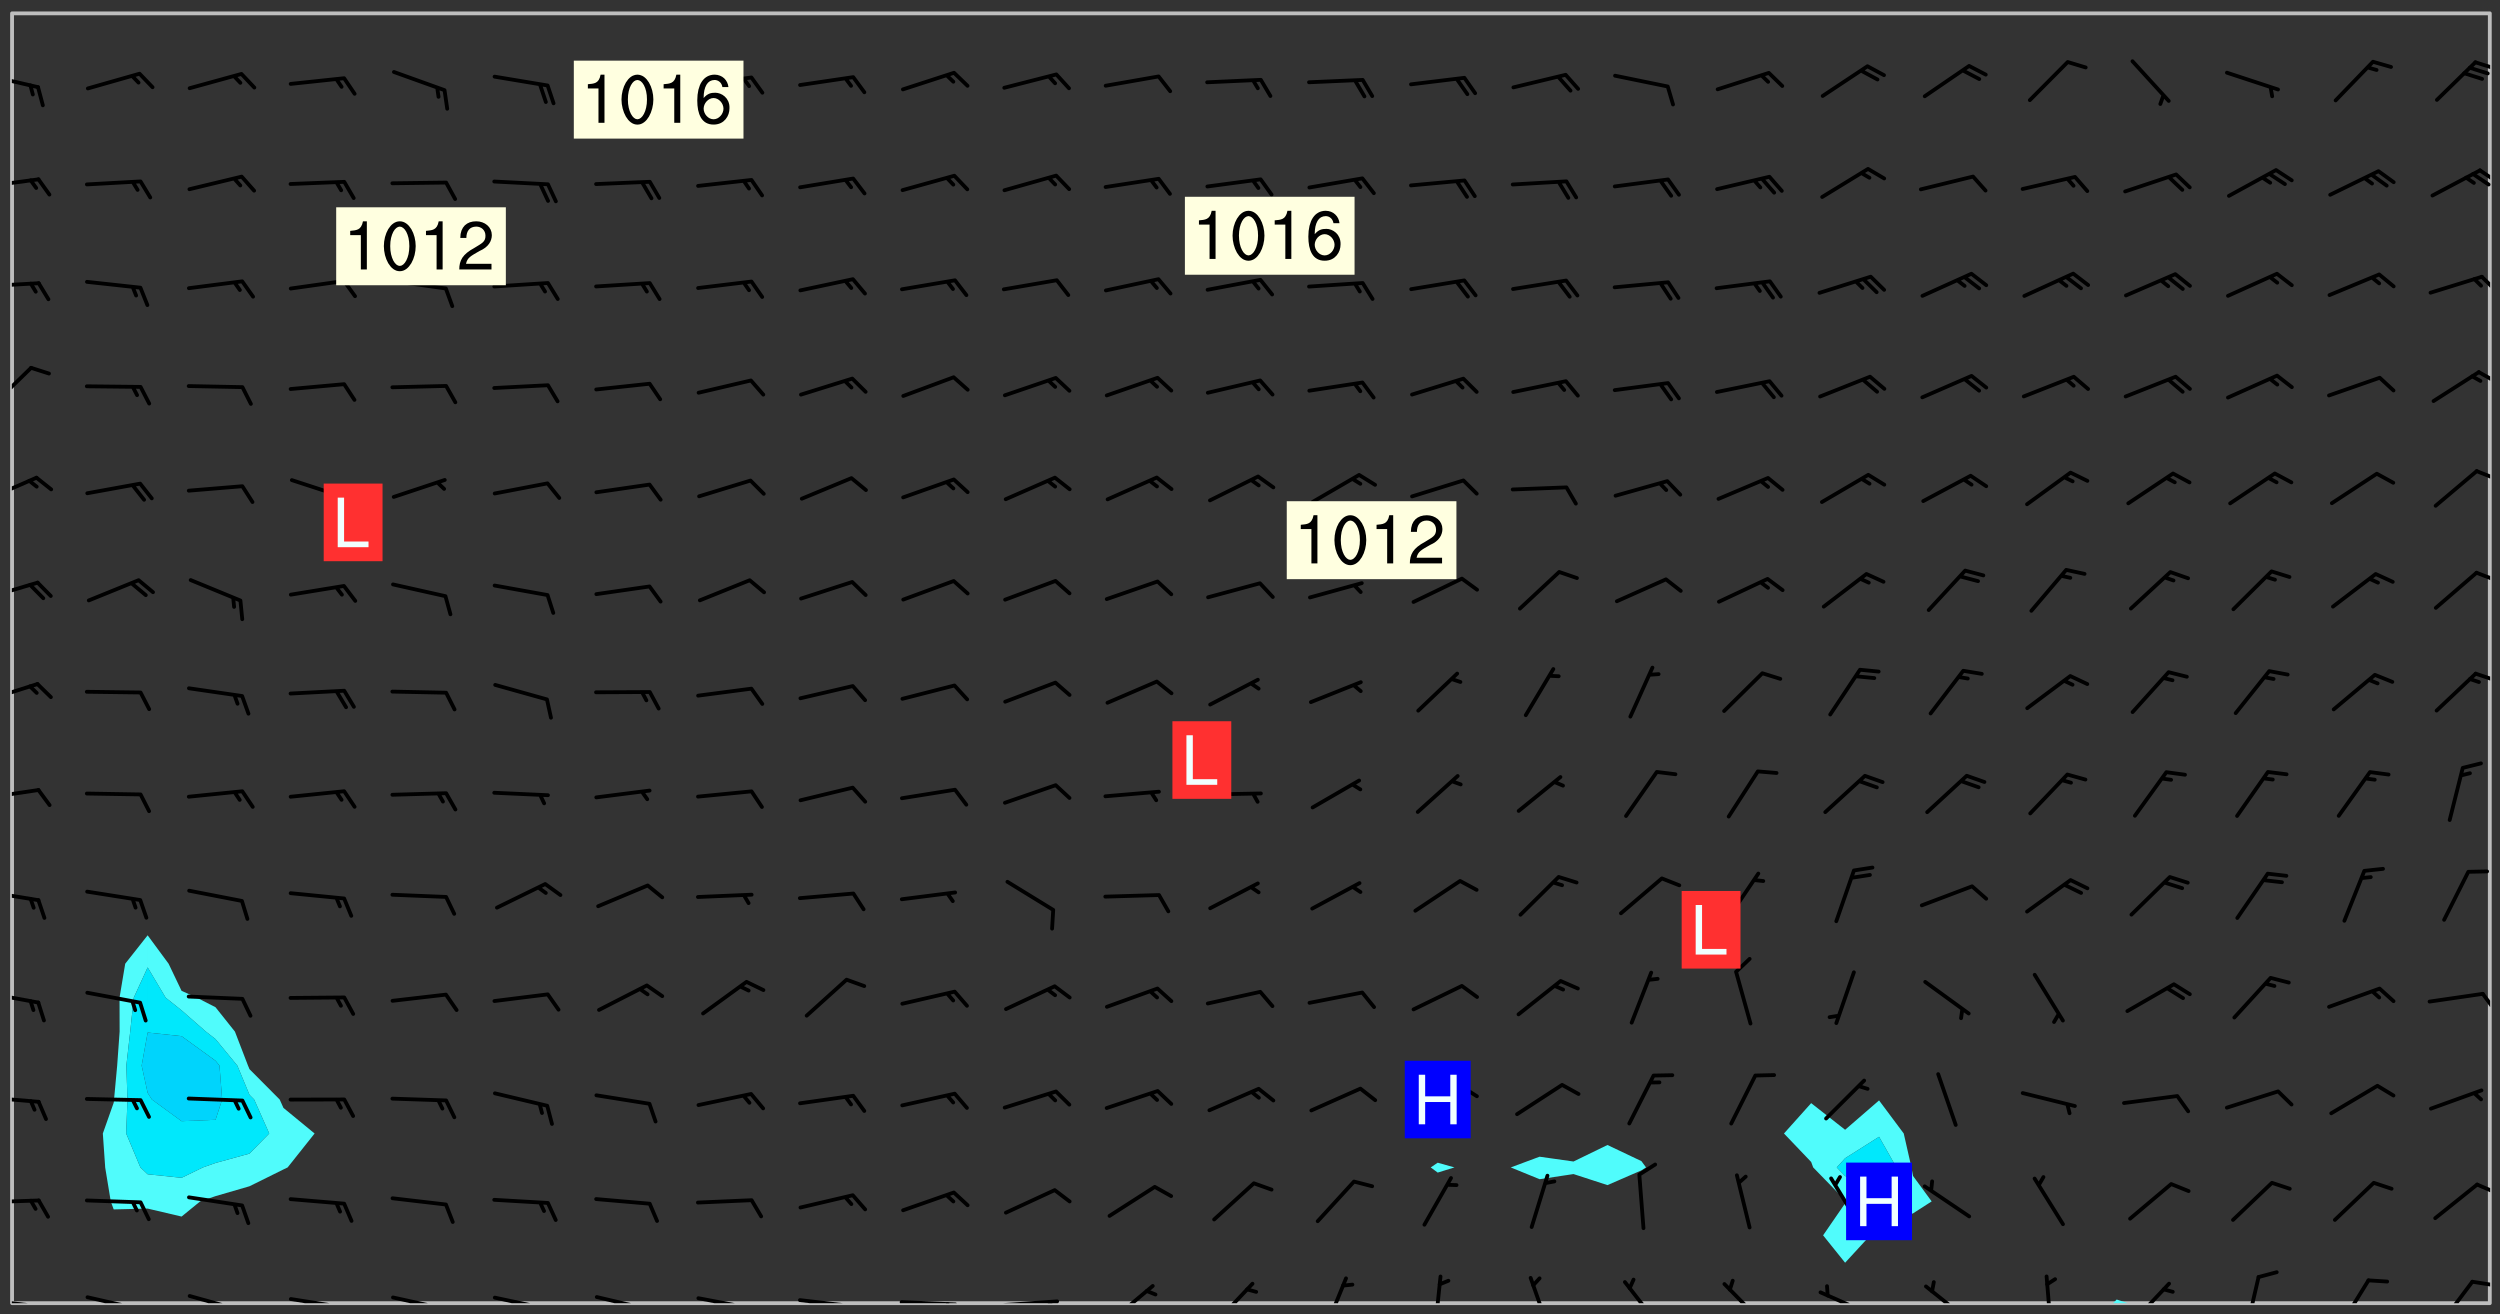 <svg xmlns="http://www.w3.org/2000/svg" role="img" xmlns:xlink="http://www.w3.org/1999/xlink" viewBox="142.45 309.95 326.84 171.84"><rect x="142.45" y="309.95" width="326.84" height="171.84" fill="#333333" stroke="none"/><defs><clipPath id="a"><path d="M144 311.672h1v168.656h-1zm0 0"/></clipPath><clipPath id="b"><path d="M144 311.672h324v168.656H144zm0 0"/></clipPath><clipPath id="c"><path d="M418 479h3v1.328h-3zm0 0"/></clipPath><clipPath id="d"><path d="M467 311.672h1v168.656h-1zm0 0"/></clipPath><clipPath id="e"><path d="M144 479h4v1.328h-4zm0 0"/></clipPath><clipPath id="f"><path d="M147 480h2v.328h-2zm0 0"/></clipPath><clipPath id="g"><path d="M146 480h2v.328h-2zm0 0"/></clipPath><clipPath id="h"><path d="M153 479h8v1.328h-8zm0 0"/></clipPath><clipPath id="i"><path d="M160 480h2v.328h-2zm0 0"/></clipPath><clipPath id="j"><path d="M159 480h2v.328h-2zm0 0"/></clipPath><clipPath id="k"><path d="M166 479h9v1.328h-9zm0 0"/></clipPath><clipPath id="l"><path d="M172 480h2v.328h-2zm0 0"/></clipPath><clipPath id="m"><path d="M180 479h8v1.328h-8zm0 0"/></clipPath><clipPath id="n"><path d="M187 480h2v.328h-2zm0 0"/></clipPath><clipPath id="o"><path d="M186 480h2v.328h-2zm0 0"/></clipPath><clipPath id="p"><path d="M193 479h8v1.328h-8zm0 0"/></clipPath><clipPath id="q"><path d="M200 480h2v.328h-2zm0 0"/></clipPath><clipPath id="r"><path d="M199 480h2v.328h-2zm0 0"/></clipPath><clipPath id="s"><path d="M206 479h9v1.328h-9zm0 0"/></clipPath><clipPath id="t"><path d="M213 480h2v.328h-2zm0 0"/></clipPath><clipPath id="u"><path d="M212 480h2v.328h-2zm0 0"/></clipPath><clipPath id="v"><path d="M220 479h8v1.328h-8zm0 0"/></clipPath><clipPath id="w"><path d="M227 480h2v.328h-2zm0 0"/></clipPath><clipPath id="x"><path d="M233 479h8v1.328h-8zm0 0"/></clipPath><clipPath id="y"><path d="M240 480h2v.328h-2zm0 0"/></clipPath><clipPath id="z"><path d="M246 479h9v1.328h-9zm0 0"/></clipPath><clipPath id="A"><path d="M253 480h3v.328h-3zm0 0"/></clipPath><clipPath id="B"><path d="M260 479h8v1.328h-8zm0 0"/></clipPath><clipPath id="C"><path d="M266 480h2v.328h-2zm0 0"/></clipPath><clipPath id="D"><path d="M273 479h8v1.328h-8zm0 0"/></clipPath><clipPath id="E"><path d="M279 479h2v1.328h-2zm0 0"/></clipPath><clipPath id="F"><path d="M287 477h7v3.328h-7zm0 0"/></clipPath><clipPath id="G"><path d="M301 477h6v3.328h-6zm0 0"/></clipPath><clipPath id="H"><path d="M315 476h4v4.328h-4zm0 0"/></clipPath><clipPath id="I"><path d="M329 476h3v4.328h-3zm0 0"/></clipPath><clipPath id="J"><path d="M342 476h4v4.328h-4zm0 0"/></clipPath><clipPath id="K"><path d="M354 477h6v3.328h-6zm0 0"/></clipPath><clipPath id="L"><path d="M367 477h7v3.328h-7zm0 0"/></clipPath><clipPath id="M"><path d="M380 478h8v2.328h-8zm0 0"/></clipPath><clipPath id="N"><path d="M393 477h7v3.328h-7zm0 0"/></clipPath><clipPath id="O"><path d="M409 476h2v4.328h-2zm0 0"/></clipPath><clipPath id="P"><path d="M420 477h7v3.328h-7zm0 0"/></clipPath><clipPath id="Q"><path d="M435 476h3v4.328h-3zm0 0"/></clipPath><clipPath id="R"><path d="M448 477h5v3.328h-5zm0 0"/></clipPath><clipPath id="S"><path d="M461 477h5v3.328h-5zm0 0"/></clipPath><clipPath id="T"><path d="M465 477h3v2h-3zm0 0"/></clipPath><clipPath id="U"><path d="M144 466h4v2h-4zm0 0"/></clipPath><clipPath id="V"><path d="M466 464h2v3h-2zm0 0"/></clipPath><clipPath id="W"><path d="M144 453h4v2h-4zm0 0"/></clipPath><clipPath id="X"><path d="M144 439h4v3h-4zm0 0"/></clipPath><clipPath id="Y"><path d="M466 439h2v4h-2zm0 0"/></clipPath><clipPath id="Z"><path d="M144 426h4v2h-4zm0 0"/></clipPath><clipPath id="aa"><path d="M144 412h4v3h-4zm0 0"/></clipPath><clipPath id="ab"><path d="M144 399h4v3h-4zm0 0"/></clipPath><clipPath id="ac"><path d="M465 397h3v3h-3zm0 0"/></clipPath><clipPath id="ad"><path d="M144 385h4v4h-4zm0 0"/></clipPath><clipPath id="ae"><path d="M465 384h3v2h-3zm0 0"/></clipPath><clipPath id="af"><path d="M144 372h4v4h-4zm0 0"/></clipPath><clipPath id="ag"><path d="M465 371h3v2h-3zm0 0"/></clipPath><clipPath id="ah"><path d="M144 357h3v7h-3zm0 0"/></clipPath><clipPath id="ai"><path d="M466 358h2v3h-2zm0 0"/></clipPath><clipPath id="aj"><path d="M144 346h4v2h-4zm0 0"/></clipPath><clipPath id="ak"><path d="M466 345h2v4h-2zm0 0"/></clipPath><clipPath id="al"><path d="M144 333h4v2h-4zm0 0"/></clipPath><clipPath id="am"><path d="M466 331h2v3h-2zm0 0"/></clipPath><clipPath id="an"><path d="M465 332h3v3h-3zm0 0"/></clipPath><clipPath id="ao"><path d="M144 319h4v3h-4zm0 0"/></clipPath><clipPath id="ap"><path d="M465 317h3v3h-3zm0 0"/></clipPath><g id="aq" clip-path="url(#clip1)"><path fill="#fff" fill-opacity="0" fill-rule="evenodd" d="M0 0h1000v1000H0zm0 0"/><path fill="#d3d3d3" fill-opacity="0" fill-rule="evenodd" d="M162.152 355.867l-.234.293.059.234.117.172.176.234.293.348.113.059.117-.172.059-.234.176-.176.465-.176h.699l.234.293.289.816.059.176.176.23.352.234.699.699.172.176.234.348.234.41.289.582.41.465.23.234.234.176.117.23.176.293.172 1.164v.234l.059.289.059.117.117.117.348.41.117.172.176.176.176.234.117.172.172.352.059.234.234.406.234-.059-.176.176-.059.93h-.582l-.234-.113-.348.113-.117.117-.059.293-.059.176-.117.172-.465.293-.059.234-.059.113v.645l.059.172v.41l.059.059v.406l.059.406.117.176.059.059.23.641-.059.293v.699l-.059.582v.234l-.059.23-.055.352v1.922l.055.117h.426l-.367.117-.023.352.891 1.168 1.742.539 1.34.359v.539l.09.809.535.715 1.52.27.891-.086.09 1.164.535.18 1.16-.18 2.055-.984 1.16-.363 1.879-.176 1.695-.18-.18.719-1.516.086-1.25.09-.805.27-1.074.809.27.719.535.898-.18.625-.266.809.266 1.078.625.898.805.18 1.25-.18-.266.723.098.504.055.293v.172l.059.293v.406l.176.117.352.117h.406l.293-.176.113-.117.059-.117.117-.23.059-.176.352-.465.23-.176.176-.059.176.059.059.176.117.988.055.469.059.172.117.234.176.059.816.059h.289l.117.234.059.406.059.352v1.105l.117.293.117.348.289.699.176.352.582.754.352.176.172.059.469.234.641.465.348.234.293.176.293.055.23.062.816.348.293.176.113.172.352.352.117.176.523.641v.289l.059.352v.348l.059.352.059.289.117.059.172.059h.176l.582.234.176.117.176.289.176.234.113.234.293.23.117.117v.41l.059.055.289.234.234.117.059.117.117.172.059.117.23.234.059.176.234.059.117.059-.117.113-.059.117v.117l-.117.293-.117.289v.582l.176.117.117.059.059.117.117.117.113.059.176.348.059.352.059.406v.176l-.059.176-.117.699v.172l.117.176.293.293h.406l.176.117.117.172.117.293v.234h-.527l-.23-.234h-.234l-.176.059-.059.699.059.348.117.176.176.41.117.23.289.469.176.055h.523l.234.059.758.641.059.293v.234l.059.059.23.348v.352l-.117.172v.293l.293.289.293.176.172.059.293.176.293.117.582.406.289.234.293.176.219.16.016.012.23.176.641.523.176.234.117.176.176.176.113.172v.641l.117.176.469.117.582.117.234.059.23.113.293.117.113.059.586.352.289.172.176.062.176.055.176.059.699.352.289.176.234.055.289.176.234.117.641.406.293.117.172.059.234.059.41.059.23.059.234.117.059.172-.41.176.469.059.059.293.113.234.176.055.234.059.176.059.406.117.641.234.117.172.059.234v.176l-.059.117-.059.406.234.234.117.059.348.117.641.23.176.117.289.117.176.176.234.465.582 1.105.176.176.348.176.176.117.352.117 1.047.523.234.059.465.113.293.059.465.176.758.582.234.234.348.465.176.176.289.234.816.699.293.176.289.289.293.176.293.289.695.641.176.176.293.234.289.234.469.289.641.582.348.234.234.293.348.348.352.465.934.992.348.406.117.176.234.059.113.117.645.176.23.113.234.059.293.176.23.117.934.699.406.406.234.176.406.176.234.117.816.348.348.234.234.117.293.289.23.117.758.352.352.172.23.059.293.117.234.059.871.176h.816l.469.23.172.059.875.699.465.117.293.059.176.059.23.059.469.059.348.059.352.059.406.059h.293l.172.059v.23l.176.176h.293l.348.059.352.059.699.117h.641l.465-.234.293-.176.172-.117.41-.172.289-.176.934-.465.469-.293.523-.293.465-.172.465-.176 1.051-.465.289-.117.41-.117.289-.117.527-.176 1.516-.699.582-.348.289-.059.293-.059.348-.117.875-.23.352-.117h.113l.234-.059.875-.234.234-.059h.812l.352-.059.816-.117.172-.059.352-.055.293-.059.23-.059.816-.176.176-.059h.348l.234-.059.465-.117.758-.172.234-.059h.348l.41-.117.289-.059 1.285-.059h.289l.41-.059.23-.059h.176l.875-.117h.406l.41-.117h.348l.352-.113.871-.059h1.75l1.047.289.41.117.289.117.352.117.289.117 1.051.172.289.059h.293l.293.059.172.059.41.059.172.059.117.059h.117l.117.059.352.059h.113l.41.066 1.922.395 1.926.395 1.52.449 1.695.719 2.145.805 1.605-.719 1.43-.805 1.16-1.078 1.25-.449 3.035-.719 1.875-.359 2.145-1.348 2.234-1.254 2.5-1.258 1.695-.449 1.785-.18 1.16-.27.625.539 1.34-.27.715-.988.984-1.344.445-.18.805-.359 1.875-.539 1.785-.449 1.25-.27 1.16-.09 1.699-.09 1.961-.27 1.25-.09h.539l.625-.09h.891l2.145-.18 2.41-.18 2.59-.09 1.695.18 1.609.09 1.43.359 1.16.719 1.875.988 1.16 1.527.266.715.629.09.355.898.535.539.535 1.527 1.074.359h.535l-.805.535.09 1.707.715 2.695.891.805.895.988.715 1.258 1.785.539 1.52-.18.355 1.344 1.609-.805.98-.539.27.27.316-.215.219-.145.801.449.449-.359h.355l.535-.27.539-.719.535-.27.625-.988 1.16.449.84.371 1.395.617 1.695-.18h1.605l1.785.09.18-1.707.535-1.344.805.27.492.848.402.406-.09.539v.359l.715.449.711-.27h1.43l.359.988.445 1.258.715 1.344 1.25.629 1.695.629.715-.18.18-.539.98-.09.449.359.086 1.258-.266.629-.535.18v.539l.715.984.266.539.984.988.801 1.078-.266.359-.09.898-.625 2.332-.355 2.066-.09 1.793-.18.719-.09.539v1.438l-.98 1.883-.359 1.707-.535.898-.805 1.168-.266.539 2.055 1.254.086.359-.355.539-.09-.18v.809l.09 1.438-.445.715-1.074.094-.266.715.535.898.805.719 1.16.809 1.34.27.445.359-.355.449-1.789-.09-1.25-.449-.715-.719-.625-.09-.176 3.59-.188 1.309h89.359V311.703h-55.27v49.082l.762.125 3.289.543 2.023 2.836v2.754l2.352.332 2.348.332h4.051l-1.379 4.16-2.023.707-2.023.703-.543.344-2.594 1.617-.188.117-2.023-2.078-.73-2.742-2.672-2.078-1.375-3.5-.066-.082-1.957-2.672 2.75-1.418v-49.082H294.422v91.414l.117.031.133.012.074.074.105.047.09.059.086.059.09.059.297.297.059.09.031.117.027.117.016.137-.031.117-.059.09-.059.086-.043.105-.047.102-.027.121v.145l.176.27.148.148.074.086.074.074.043.105.062.09.059.086.043.105.059.09.047.102.043.105.059.086.117.18.074.074.062.086.059.09.043.105.059.09.059.086.062.09.059.09.043.102.117.18.074.074.059.086.074.074.09.059.105.047h.148l.133-.016.133.016.102-.047.074-.074.047-.102-.016-.133v-.148l-.047-.105-.027-.117-.047-.102-.027-.121-.043-.102-.062-.09-.043-.102-.043-.105-.031-.117-.016-.133-.012-.137.086-.059.059-.086.121-.031.043.105.016.133v.117l.059.102.059.09.09.059.148.148.059.09.043.105-.012.102.086.059.105.047.086.059.09.059.074.074-.117.027-.105.047-.086.059-.074.074-.059.09-.062.086-.027.121-.047.102-.043.105-.031.117-.012.133-.016.133v.148l.027.117.047.105.043.102.059.09.074.074.09.059.074.074.09.059.059.09.043.105.047.102.117.031.133.016h.148l.117-.031.105.043.043.105.047.102.027.121L299.5 410l.027.117.031.121.027.117.105.043.102.047.133-.016.148.148.062.086.074.074.07.074.09.062.105.043.102.043.117.031.137.016.117-.031.074-.074.027-.117-.012-.133-.031-.121-.027-.117.043-.105h.117l.09.062.117.027h.148l.133.016h.148l.133.016.133-.016h.148l.133-.016.133-.012.137.012.117-.027.133-.016.191-.059-.059.176-.016.133-.027.121-.016.133-.059.086-.133.016-.105.047-.105.043-.117.031-.117.027-.266.031h-.148l-.133.016-.074.074.059.086.148.148.117.18.074.07.09.062.09.059.086.059.09.059.102.043.105.062.105.043.086.059.105.047.102.043.18.117.059.09-.043.102-.047.105.016.133.223.223.059.09.043.102.031.121.043.102.016.133.031.117.012.137.031.117.148.148.102.043.105.043.117.031.133.016.137.016h.117l.117-.031.09-.059.043-.105.047-.102.043-.105.031-.117.012-.133v-.148l-.012-.133-.016-.133-.031-.117-.043-.105-.047-.105-.043-.102-.043-.105-.016-.133.016-.133.027-.117.031-.117.027-.121.047-.102.09-.059.086-.062.074-.074.09-.059.223-.223.059-.086.074-.074.117-.18.059-.086v-.148l-.074-.074-.102-.047-.105-.043-.102-.043-.059-.09-.047-.105-.027-.117.09-.059.117-.031.102-.043.18-.117.148-.148.012-.133-.012-.105-.09-.059-.133.016h-.148l-.133.016-.133-.016-.121-.031-.086-.059-.074-.074-.059-.09-.062-.086-.117-.18-.059-.086.031-.121.086-.059.121-.031.059-.086v-.121l-.031-.117-.059-.09-.059-.086-.047-.105-.027-.117-.016-.133.059-.09.074-.074.09-.059.117-.18.074-.074.059-.086.148-.148.121-.031.133-.016.133.016.074.074.043.105.016.133-.031.117-.117.031-.133.012-.148.148-.043.105-.047.102-.027.121-.031.117v.148l.031.117.043.105.059.09.074.07.074.074.117.031.121.027.117-.027.133-.016h.117l.09.059.074.074.047.105.059.086.102.047.133.016.105.043.086.059-.012.105-.074.074-.18.117-.059.09-.09.059-.07.074-.074.074-.062.09-.027.117-.016.133.016.133-.016.133v.148l.016.133.027.117.031.121.074.074.09.059.086.059.09.059.117.031v.086l-.102.047-.09.059-.266.031-.117.027h-.148l-.105.043-.102.047-.059.09-.062.234-.012.133-.031.121-.016.133v.293l-.012.133.012.137.016.133.133.016.133.012.121.031.086.059.074.074.047.105.043.102.016.133v.445l-.016.133v.445l.031.266.027.117.016.133.031.117.086.211.031.266v.148l-.031.117-.027.117-.031.121-.027.117-.031.117-.031.121-.012.133-.016.133.09.059.117-.031.102.016.047.105-.031.266v.441l-.043.105-.047.105-.043.102-.043.105-.059.086-.031.121-.043.117-.031.117-.016.133.016.133.059.09.105.047.086.059.059.086-.012.137-.031.117-.043.102v.445l-.016.133v.148l-.031.117-.043.105-.027.117-.047.105-.043.102-.031.121-.027.117-.031.133-.031.117-.027.117-.043.105-.031.117-.031.121-.012.133-.016.133v.297l.027.117v.148l.047.398.027.117.059.09.121.031h.148l.133-.016.059.09v.117l-.059.09-.09.059-.102.043-.105.047-.09.059-.086.059-.137.016-.117-.031-.133-.016-.102.047-.062.086-.012.137-.016.133-.031.117-.027.117-.016.133-.031.121v.297l.016.133.031.117v.148l.012.133v.148l-.027.117-.047.102-.027.121-.031.117-.059.09-.074.074-.102.043-.105.047-.117.027-.121.031-.102-.047.059-.086.105-.047.027-.117.031-.117.027-.121.031-.117v-.148l.016-.133-.031-.117-.043-.105-.105.016-.074.074-.102.043-.09.062-.074.074-.043.102-.016.133-.031.117L304.25 426l-.031.117-.027.117-.031.121-.027.117-.031.117-.043.105-.09.059h-.09l-.117-.031-.031-.086.016-.137-.031-.117v-.148l-.012-.133v-.148l-.062-.234-.027-.121-.043-.102-.047-.105-.059-.086-.059-.09-.043-.105-.062-.086-.148-.148-.07-.074-.105-.047-.105-.043-.102-.043-.297-.297-.09-.074-.086-.059-.105-.043-.09-.062-.086-.059-.105-.043-.09-.059-.086-.062-.074-.07-.105-.047-.086-.059-.105-.043-.09-.062-.102-.043-.105-.043-.086-.059-.105-.047-.105-.043-.102-.047-.09-.059-.102-.043-.105-.043-.09-.062-.117-.027-.133-.016-.133.016H299.75l-.133.016-.117-.031-.09-.059-.074-.074-.09-.059-.102-.047h-.148l-.121-.027-.102-.043-.074-.074-.117-.18-.09-.059-.102-.043-.09-.062-.105-.043-.09-.059-.086-.059-.105-.047-.059-.086-.059-.09-.043-.105-.047-.102-.074-.074-.086-.059-.074-.074-.09-.059-.223-.223-.043-.105-.031-.266.105-.043h.145l.105.043.074.074.09.059.086.059.105.047.09.059.148.148.07.074.148.148.062.086.074.074.086.059.074.074.09.062.09.059.086.059.27.176.102.047.105.043.102.043.047-.074.059-.086.074-.074.07-.074.105.043.074.074.059.09.043.102.047.105.043.105.121.027.117-.027.074-.09.043-.105.059-.09.074-.074.105-.043.117-.027.133.012.09.059.148.148.059.09.043.105.047.102.043.105.043.102.105.047.105.043.133.016.086-.059.059-.09.074-.074.105-.043.117.027.105.047.102.043.105.043.102.047.18.117v.117l-.016.133.016.133.016.137.059.086.102.047.121.027.117.031h.148l.117-.031.059-.09.18-.117.059-.09.074-.074.059-.086.117-.18.18-.117.117.031.09.059.043.074-.016.133v.117l.09.059h.148l.133-.016.133-.012.266-.031.105-.043.117-.031.121-.027.074-.074.07-.074.062-.09-.016-.105-.047-.102-.102-.043-.105-.016-.117.027-.266.031h-.148l-.074-.074-.09-.059-.117-.031-.117-.027-.133-.016h-.148l-.133.016h-.297l-.105-.047-.148-.148-.043-.102-.059-.09.223-.223.086-.059.105-.043.117-.031.133-.016.133.016.137.016.102.043.133-.012.09-.062.102-.043.062-.09-.047-.102-.09-.059-.117-.031-.102-.043-.059-.09-.062-.09v-.117l.016-.133.105-.047.074-.07v-.121l-.09-.059-.031-.117.09-.059.074-.074.043-.105.059-.09.047-.102.016-.133v-.148l-.047-.105-.043-.102-.09-.059-.133-.016-.102-.043-.137-.016-.117-.031h-.445l-.133-.016-.133-.012-.133-.016-.117-.031h-.148l-.133-.016-.133-.012-.266-.031-.121-.043-.086-.059-.074-.074v-.148l.012-.133.105-.047.102-.043.133-.016h.152l.133-.016h.293l.121.031.102.043.09.059.234.062.121-.047.09-.059.102-.043.133-.016.105.043.102.047.133.012.121-.027h.145l.121-.031.117-.027.105-.047.074-.074.086-.059.148-.148.059-.086.047-.105.027-.117.016-.105-.102-.043-.09-.059-.117-.031-.105-.043-.09-.062-.074-.086-.074-.074-.102-.043-.105-.047-.102-.043-.059-.09-.047-.102-.086-.211-.062-.086-.059-.09-.074-.074-.086-.059h-.27l-.117.031-.09.059-.102.043-.133.016-.105-.016-.027-.117-.062-.09-.117-.031-.102-.043-.148-.148-.031-.117-.016-.105.074-.074.18-.117.117-.027.117-.031.137.016.102.043.105.043.102.047.105.043.117.031.133.016.117.027.133.016.105-.016.09-.059-.074-.074-.105-.043-.074-.074-.074-.09-.148-.148-.086-.059-.09-.059-.074-.074-.09-.059-.102-.047-.121-.027-.102-.047-.105-.043-.117-.031-.102-.043-.121-.031h-.148l-.117.031-.105.043-.086.062-.18.117-.086.059-.09.059-.105.047-.086.059-.105.043-.102.043-.105.047-.074.074-.059.09-.059.086-.047.105-.059.086-.074.074-.133-.012-.117-.031h-.117l-.074.074-.09.059-.074.074-.09.059-.086.059-.105.047-.102.043-.137.016-.102-.043-.148-.148-.105-.047h-.086l-.105.047-.102.043-.121.031-.117-.031-.074-.074v-.117l.031-.121.074-.07.059-.09.074-.074.117-.031.105-.043h.293l.133-.016.137-.016.102-.043.09-.059.102-.047.09-.059.133-.012.09.059.133.012.09-.059.086-.059.105-.043.09-.059.086-.062.09-.059.148-.148.059-.086.059-.09.105-.043.133-.016.117.027.121.031.059-.059.059-.09.031-.266.027-.117.105.012.133.016.102-.043.09-.059.059-.09.074-.074.059-.09.047-.102.012-.133-.012-.133-.047-.105-.148-.148-.059-.09-.059-.086-.043-.105v-.445l.016-.133v-.148l.012-.133-.059-.059-.09.059-.102-.043-.18-.117-.086-.059-.062-.09-.059-.09-.074-.074-.086-.059-.121.031-.102.012-.105.047-.086.059-.105.043-.148.148-.09.059-.086.059-.09.062-.105.043-.133.016v-.121l.105-.043.117-.031.074-.07.043-.105v-.148l-.027-.117-.148-.148-.133-.016h-.148l-.117.031-.105.043-.102.043-.09.062-.117.027-.074-.074.012-.133-.043-.102-.043-.105-.09-.059-.117.027-.121.031-.117.031-.102.043-.121.031-.102.043-.105.043-.09.059-.102.016v-.117l.016-.133-.059-.09-.074.043-.148.148-.059.09-.074.074-.047.105-.043.102-.074.074-.059.09-.074.074-.059.086-.074.074-.09.062-.074.07-.074.074-.102.016-.133.016-.105-.043v-.121l.148-.148.043-.102.059-.09.047-.102.043-.105.059-.09.031-.117.043-.102.031-.121.027-.117.047-.105.043-.102.043-.105.074-.07.09-.062.09-.059.102-.043h.297l.266-.031.105-.043-.074-.074-.117-.031-.105-.043-.09-.059-.102-.047-.09-.059-.102-.043-.105-.043-.09-.062-.086-.059-.105-.043-.102-.043-.121-.031-.117-.031-.102-.043L297.5 410.25l-.102-.043-.09-.059-.043-.105-.016-.133.102-.043.133-.016.137.016.133-.016.102-.043.059-.09.016-.105-.09-.059-.074-.074-.102-.043-.09-.059-.148-.148-.043-.105-.016-.133v-.293l-.059-.09-.09-.059-.074-.074-.043-.105-.031-.117-.059-.09-.074-.074-.117-.027-.074-.074-.09-.059-.09-.062-.086-.059-.074-.074-.059-.086-.047-.105-.086-.059-.148-.148-.195-.059-.133.016-.102.043-.074.074-.047.102-.043.105-.059.09-.059.086-.297.297-.09.059h-.086l-.062-.086-.043-.105.031-.117.059-.09.027-.117-.012-.133-.09-.062-.105.047-.117.027-.117.031-.27.176-.102.047-.117.027-.105.047-.09.059-.102.043-.059-.086-.047-.105.016-.133.047-.105.07-.074.074-.07.059-.09v-.148l-.043-.105h-.238l-.102.047-.031.117-.027.117-.031.121-.074.043-.133.016-.074-.047-.043-.102-.043-.105-.047-.102-.043-.105-.121.031-.102.043-.133.016-.117.031-.105.043-.09.059-.102.047-.121.027-.133.016-.102-.043-.059-.09-.047-.105-.043-.102-.043-.105v-.117l.059-.09.086-.059.18-.117.102-.047.105-.043.105-.059.102-.043.09-.062.102-.043.105-.059.102-.047.09-.059.105-.043.102-.043.09-.062.102-.043.137-.016.117.031.102.043.121.031.102.043.105.047.102.043.105.043.102.047.105.043.102.043.105.047.086.059.105.043.117.031.105.043.102.047.09.059.105.043.102.043.105.047.117.027.102.047.121.027h.148l.086-.059.016-.102.059-.09-.027-.117-.074-.074-.117-.18-.074-.074-.09-.074-.18-.117-.086-.059-.105-.043-.102-.047-.27-.176-.059-.09-.074-.074-.059-.09-.043-.102-.031-.117-.016-.137v-.562l-.012-.133-.016-.133-.031-.117-.016-.133-.012-.133-.031-.121-.223-.223-.059-.086-.016-.105.031-.117.133-.016v-91.414H172.992v1.453l-.059.234-.352 1.051-.172.523-.117.348-.176.41-.117.172-.234.293-.23.059h-.352l-.117.059-.23.406v.293l.117.176.23.23.117.234.641.758.293.465.176.234.23.352.234.348.641.816.176.465.172.41.117.695.176.469.117 1.398.059.465v.875l.117 1.047v4.781l-.059.465-.352 1.281-.176.523-.113.41-.352.93L172.934 336l-.234.582-.117.176-.172.348-.176.406-.352.816-.059.293-.113.293-.117.289-.059.176-.117.875-.059.406-.059.117-.059.176-.059.172-.23.527-.117.172v.234l-.117.234-.059.172-.176.586v.289l-.059.176v.293l-.059.113-.059.527v.172l-.055.234v2.621l-.176.816-.117.176-.176.234-.117.172-.113.234-.586.934-.23.289-.293.465-.176.234-.289.352-.352.699-.113.23-.176.41-.176.23-.406.527-.816.699-.293.172-.289.234-.176.117-.176.176-.523.406-.527.176-.172.176-.234.055-.641.176h-.758m12.211 31.023l-1.074.449.359.895 1.25-.715.445-.539-.98-.09"/><path fill="#d3d3d3" fill-opacity="0" fill-rule="evenodd" d="M201.508 416.598h-.895l.449.629.98.359.805-.09.445-.988-.176.09-.715-.355-.895.355m154.621 59.07l-.059-.523v-.293l.113-.293.059-.23.469-.469h.113l.117-.113.117-.059h.176l.234-.059h.348l.234.059.117.059.23.172.059.176.117.582v.293l-.117.176-.172.289-.176.176-.527.523-.23.234-.117.059h-.176l-.117-.059-.406-.293-.176-.117-.117-.059-.059-.113-.055-.117m6.641-10.957l-.059-.172v-1.109l.059-.172.176-.059.172-.059h.176l.234-.059.117.059.059.699-.059.172-.117.176-.117.059-.234.523-.113.059h-.234l-.059-.117m9.613-14.391l-.117-.176v-.699l.293-.875.117-.172.176-.352.113-.23.117-.293.352-.758.117-.23.172-.234h.176l.117-.059h.641l.117.059.234.234.172.113.352.293.117.117.113.176v.113l.117.059.117.117v.699l-.059.176v.23l-.059.176-.348 1.051-.117.23-.117.234-.117.059-.23.234-.641.289h-.875l-.41-.117-.641-.465"/><path fill="none" stroke="#bebebe" stroke-linecap="round" stroke-linejoin="round" stroke-miterlimit="10" stroke-width=".5" d="M467.957 311.695H144.027v168.625h323.93v-168.625"/><g clip-path="url(#a)"><path fill="#fff" fill-opacity="0" fill-rule="evenodd" d="M144 475.891v4.438h.004H144V311.672h.004H144v164.219"/></g><g clip-path="url(#b)"><path fill="#fff" fill-opacity="0" fill-rule="evenodd" d="M144.004 480.328V311.672h17.75v120.555l-2.934 3.719-.742 4.438.012 4.438-.32 4.441-.41 4.438-.043.414-1.422 4.023.309 4.438.73 4.441.383 1.047 4.438-.109 4.438 1.043 2.426-1.98 2.012-.691 4.438-1.289 4.441-2.199.547-.262 3.527-4.438-4.074-3.348-.488-1.09-3.953-3.977-.191-.461-1.707-4.441-2.539-3.188-2.438-1.25-2-.891-1.695-3.547-2.742-3.719V311.672h168.656v150.285l-.914.617.914.676 2.191-.676-2.191-.617V311.672h22.191v147.969l-4.438 2.16-4.438-.629-3.766 1.402 3.766 1.539 4.438-.672 4.438 1.445 4.441-1.93.605-.383-.605-.824-4.441-2.109V311.672h35.508V453.812l-4.438 3.84-4.438-3.484-3.555 3.969 3.555 3.723.262.715 4.176 4.293.301.148-.301.254-2.879 4.184 2.879 3.582 3.293-3.582 1.145-1.312 4.438-1.559 2.441-1.566-2.441-3.332-.203-1.109-1.008-4.438-3.227-4.324V311.672h79.887v168.656H420.625l-1.445-.484-.48.484H144.004"/></g><path fill="#50fcfc" fill-rule="evenodd" d="M156.203 462.574l-.309-4.438 1.422-4.023.043-.414.41-4.438.32-4.441-.012-4.438.742-4.438 2.934-3.719v4.199l-1.816 3.957-.465 4.438-.504 4.441.145 4.438-.168 4.438 1.859 4.438.949.898 4.438.461 2.789-1.359 1.648-.582 4.438-1.223 2.582-2.633-1.969-4.438-.613-.617-1.59-3.82-2.848-3.461-1.258-.98-3.18-2.781-2.082-1.656-2.355-3.957v-4.199l2.742 3.719 1.695 3.547 2 .891 2.438 1.25 2.539 3.188 1.707 4.441.191.461 3.953 3.977.488 1.09 4.074 3.348-3.527 4.438-.547.262-4.441 2.199-4.438 1.289-2.012.691-2.426 1.98-4.438-1.043-4.438.109-.383-1.047-.73-4.441"/><path fill="#00e8fc" fill-rule="evenodd" d="M160.805 462.574l-1.859-4.438.168-4.438-.145-4.438.504-4.441.465-4.438 1.816-3.957v8.516l-.785 4.32.785 3.57.555.867 3.883 2.832 4.438-.184.863-2.648-.348-4.438-.516-.629-4.438-3.219-4.438-.473v-8.516l2.355 3.957 2.082 1.656 3.18 2.781 1.258.98 2.848 3.461 1.59 3.82.613.617 1.969 4.438-2.582 2.633-4.438 1.223-1.648.582-2.789 1.359-4.438-.461-.949-.898"/><path fill="#00d4fc" fill-rule="evenodd" d="M161.754 452.832l-.785-3.57.785-4.32 4.438.473 4.438 3.219.516.629.348 4.438-.863 2.648-4.438.184-3.883-2.832-.555-.867"/><path fill="#50fcfc" fill-rule="evenodd" d="M330.41 463.25l-.914-.676.914-.617 2.191.617-2.191.676m13.316.863l-3.766-1.539 3.766-1.402 4.438.629 4.438-2.16 4.441 2.109.605.824-.605.383-4.441 1.93-4.438-1.445-4.438.672m35.508-2.254l-3.555-3.723 3.555-3.969 4.438 3.484 4.438-3.84v4.754l-4.438 2.805-1.094 1.203 1.094 1.121 4.438 2.262 2.27-3.383-2.27-4.008v-4.754l3.227 4.324 1.008 4.438.203 1.109 2.441 3.332-2.441 1.566-4.438 1.559-1.145 1.312-3.293 3.582-2.879-3.582 2.879-4.184.301-.254-.301-.148-4.176-4.293-.262-.715"/><path fill="#00e8fc" fill-rule="evenodd" d="M383.672 463.695l-1.094-1.121 1.094-1.203 4.438-2.805 2.27 4.008-2.27 3.383-4.438-2.262"/><g clip-path="url(#c)"><path fill="#50fcfc" fill-rule="evenodd" d="M418.699 480.328l.48-.484 1.445.484h-1.926"/></g><g clip-path="url(#d)"><path fill="#fff" fill-opacity="0" fill-rule="evenodd" d="M467.996 480.328H468V311.672h-.004H468v168.656h-.004"/></g><g clip-path="url(#e)"><path fill="none" stroke="#000" stroke-linecap="round" stroke-linejoin="round" stroke-miterlimit="10" stroke-width=".5" d="M147.488 480.742l-6.977-.828"/></g><g clip-path="url(#f)"><path fill="none" stroke="#000" stroke-linecap="round" stroke-linejoin="round" stroke-miterlimit="10" stroke-width=".5" d="M147.488 480.742l.891 2.285"/></g><g clip-path="url(#g)"><path fill="none" stroke="#000" stroke-linecap="round" stroke-linejoin="round" stroke-miterlimit="10" stroke-width=".5" d="M146.473 480.621l.445 1.145"/></g><g clip-path="url(#h)"><path fill="none" stroke="#000" stroke-linecap="round" stroke-linejoin="round" stroke-miterlimit="10" stroke-width=".5" d="M160.742 481.109l-6.852-1.562"/></g><g clip-path="url(#i)"><path fill="none" stroke="#000" stroke-linecap="round" stroke-linejoin="round" stroke-miterlimit="10" stroke-width=".5" d="M160.742 481.109l.641 2.367"/></g><g clip-path="url(#j)"><path fill="none" stroke="#000" stroke-linecap="round" stroke-linejoin="round" stroke-miterlimit="10" stroke-width=".5" d="M159.742 480.883l.324 1.184"/></g><g clip-path="url(#k)"><path fill="none" stroke="#000" stroke-linecap="round" stroke-linejoin="round" stroke-miterlimit="10" stroke-width=".5" d="M174.016 481.273l-6.77-1.891"/></g><g clip-path="url(#l)"><path fill="none" stroke="#000" stroke-linecap="round" stroke-linejoin="round" stroke-miterlimit="10" stroke-width=".5" d="M173.031 481l.262 1.195"/></g><g clip-path="url(#m)"><path fill="none" stroke="#000" stroke-linecap="round" stroke-linejoin="round" stroke-miterlimit="10" stroke-width=".5" d="M187.414 480.875l-6.938-1.094"/></g><g clip-path="url(#n)"><path fill="none" stroke="#000" stroke-linecap="round" stroke-linejoin="round" stroke-miterlimit="10" stroke-width=".5" d="M187.414 480.875l.801 2.32"/></g><g clip-path="url(#o)"><path fill="none" stroke="#000" stroke-linecap="round" stroke-linejoin="round" stroke-miterlimit="10" stroke-width=".5" d="M186.406 480.719l.398 1.16"/></g><g clip-path="url(#p)"><path fill="none" stroke="#000" stroke-linecap="round" stroke-linejoin="round" stroke-miterlimit="10" stroke-width=".5" d="M200.691 481.086l-6.863-1.512"/></g><g clip-path="url(#q)"><path fill="none" stroke="#000" stroke-linecap="round" stroke-linejoin="round" stroke-miterlimit="10" stroke-width=".5" d="M200.691 481.086l.66 2.363"/></g><g clip-path="url(#r)"><path fill="none" stroke="#000" stroke-linecap="round" stroke-linejoin="round" stroke-miterlimit="10" stroke-width=".5" d="M199.691 480.863l.332 1.184"/></g><g clip-path="url(#s)"><path fill="none" stroke="#000" stroke-linecap="round" stroke-linejoin="round" stroke-miterlimit="10" stroke-width=".5" d="M214.012 481.059l-6.871-1.461"/></g><g clip-path="url(#t)"><path fill="none" stroke="#000" stroke-linecap="round" stroke-linejoin="round" stroke-miterlimit="10" stroke-width=".5" d="M214.012 481.059l.676 2.359"/></g><g clip-path="url(#u)"><path fill="none" stroke="#000" stroke-linecap="round" stroke-linejoin="round" stroke-miterlimit="10" stroke-width=".5" d="M213.012 480.848l.34 1.18"/></g><g clip-path="url(#v)"><path fill="none" stroke="#000" stroke-linecap="round" stroke-linejoin="round" stroke-miterlimit="10" stroke-width=".5" d="M227.309 481.137l-6.836-1.617"/></g><g clip-path="url(#w)"><path fill="none" stroke="#000" stroke-linecap="round" stroke-linejoin="round" stroke-miterlimit="10" stroke-width=".5" d="M227.309 481.137l.621 2.375"/></g><g clip-path="url(#x)"><path fill="none" stroke="#000" stroke-linecap="round" stroke-linejoin="round" stroke-miterlimit="10" stroke-width=".5" d="M240.656 480.984l-6.902-1.312"/></g><g clip-path="url(#y)"><path fill="none" stroke="#000" stroke-linecap="round" stroke-linejoin="round" stroke-miterlimit="10" stroke-width=".5" d="M240.656 480.984l.727 2.344"/></g><g clip-path="url(#z)"><path fill="none" stroke="#000" stroke-linecap="round" stroke-linejoin="round" stroke-miterlimit="10" stroke-width=".5" d="M254.012 480.734l-6.98-.812"/></g><g clip-path="url(#A)"><path fill="none" stroke="#000" stroke-linecap="round" stroke-linejoin="round" stroke-miterlimit="10" stroke-width=".5" d="M254.012 480.734l.895 2.285"/></g><g clip-path="url(#B)"><path fill="none" stroke="#000" stroke-linecap="round" stroke-linejoin="round" stroke-miterlimit="10" stroke-width=".5" d="M267.348 480.48l-7.023-.301"/></g><g clip-path="url(#C)"><path fill="none" stroke="#000" stroke-linecap="round" stroke-linejoin="round" stroke-miterlimit="10" stroke-width=".5" d="M266.324 480.434l.531 1.109"/></g><g clip-path="url(#D)"><path fill="none" stroke="#000" stroke-linecap="round" stroke-linejoin="round" stroke-miterlimit="10" stroke-width=".5" d="M280.656 480.086l-7.012.484"/></g><g clip-path="url(#E)"><path fill="none" stroke="#000" stroke-linecap="round" stroke-linejoin="round" stroke-miterlimit="10" stroke-width=".5" d="M279.637 480.156l.648 1.043"/></g><g clip-path="url(#F)"><path fill="none" stroke="#000" stroke-linecap="round" stroke-linejoin="round" stroke-miterlimit="10" stroke-width=".5" d="M293.156 478.07l-5.383 4.516"/></g><path fill="none" stroke="#000" stroke-linecap="round" stroke-linejoin="round" stroke-miterlimit="10" stroke-width=".5" d="M292.375 478.727l1.137.461"/><g clip-path="url(#G)"><path fill="none" stroke="#000" stroke-linecap="round" stroke-linejoin="round" stroke-miterlimit="10" stroke-width=".5" d="M306.195 477.777l-4.828 5.105"/></g><path fill="none" stroke="#000" stroke-linecap="round" stroke-linejoin="round" stroke-miterlimit="10" stroke-width=".5" d="M305.492 478.52l1.184.324"/><g clip-path="url(#H)"><path fill="none" stroke="#000" stroke-linecap="round" stroke-linejoin="round" stroke-miterlimit="10" stroke-width=".5" d="M318.422 477.074l-2.652 6.508"/></g><path fill="none" stroke="#000" stroke-linecap="round" stroke-linejoin="round" stroke-miterlimit="10" stroke-width=".5" d="M318.035 478.023l1.223-.125"/><g clip-path="url(#I)"><path fill="none" stroke="#000" stroke-linecap="round" stroke-linejoin="round" stroke-miterlimit="10" stroke-width=".5" d="M330.777 476.836l-.73 6.988"/></g><path fill="none" stroke="#000" stroke-linecap="round" stroke-linejoin="round" stroke-miterlimit="10" stroke-width=".5" d="M330.672 477.852l1.137-.461"/><g clip-path="url(#J)"><path fill="none" stroke="#000" stroke-linecap="round" stroke-linejoin="round" stroke-miterlimit="10" stroke-width=".5" d="M342.559 477.016l2.336 6.625"/></g><path fill="none" stroke="#000" stroke-linecap="round" stroke-linejoin="round" stroke-miterlimit="10" stroke-width=".5" d="M342.898 477.98l.828-.906"/><g clip-path="url(#K)"><path fill="none" stroke="#000" stroke-linecap="round" stroke-linejoin="round" stroke-miterlimit="10" stroke-width=".5" d="M354.883 477.559l4.316 5.543"/></g><path fill="none" stroke="#000" stroke-linecap="round" stroke-linejoin="round" stroke-miterlimit="10" stroke-width=".5" d="M355.512 478.363l.5-1.121"/><g clip-path="url(#L)"><path fill="none" stroke="#000" stroke-linecap="round" stroke-linejoin="round" stroke-miterlimit="10" stroke-width=".5" d="M367.895 477.82l4.922 5.016"/></g><path fill="none" stroke="#000" stroke-linecap="round" stroke-linejoin="round" stroke-miterlimit="10" stroke-width=".5" d="M368.609 478.551l.371-1.168"/><g clip-path="url(#M)"><path fill="none" stroke="#000" stroke-linecap="round" stroke-linejoin="round" stroke-miterlimit="10" stroke-width=".5" d="M380.457 478.906l6.426 2.844"/></g><path fill="none" stroke="#000" stroke-linecap="round" stroke-linejoin="round" stroke-miterlimit="10" stroke-width=".5" d="M381.395 479.32l-.09-1.223"/><g clip-path="url(#N)"><path fill="none" stroke="#000" stroke-linecap="round" stroke-linejoin="round" stroke-miterlimit="10" stroke-width=".5" d="M394.242 478.133l5.488 4.391"/></g><path fill="none" stroke="#000" stroke-linecap="round" stroke-linejoin="round" stroke-miterlimit="10" stroke-width=".5" d="M395.043 478.773l.227-1.207"/><g clip-path="url(#O)"><path fill="none" stroke="#000" stroke-linecap="round" stroke-linejoin="round" stroke-miterlimit="10" stroke-width=".5" d="M410.012 476.828l.582 7.004"/></g><path fill="none" stroke="#000" stroke-linecap="round" stroke-linejoin="round" stroke-miterlimit="10" stroke-width=".5" d="M410.094 477.848l1.031-.664"/><g clip-path="url(#P)"><path fill="none" stroke="#000" stroke-linecap="round" stroke-linejoin="round" stroke-miterlimit="10" stroke-width=".5" d="M426.023 477.77l-4.816 5.117"/></g><path fill="none" stroke="#000" stroke-linecap="round" stroke-linejoin="round" stroke-miterlimit="10" stroke-width=".5" d="M425.324 478.516l1.184.32"/><g clip-path="url(#Q)"><path fill="none" stroke="#000" stroke-linecap="round" stroke-linejoin="round" stroke-miterlimit="10" stroke-width=".5" d="M437.727 476.906l-1.59 6.844"/></g><path fill="none" stroke="#000" stroke-linecap="round" stroke-linejoin="round" stroke-miterlimit="10" stroke-width=".5" d="M437.727 476.906l2.371-.633"/><g clip-path="url(#R)"><path fill="none" stroke="#000" stroke-linecap="round" stroke-linejoin="round" stroke-miterlimit="10" stroke-width=".5" d="M452.094 477.34l-3.691 5.98"/></g><path fill="none" stroke="#000" stroke-linecap="round" stroke-linejoin="round" stroke-miterlimit="10" stroke-width=".5" d="M452.094 477.34l2.445.156"/><g clip-path="url(#S)"><path fill="none" stroke="#000" stroke-linecap="round" stroke-linejoin="round" stroke-miterlimit="10" stroke-width=".5" d="M465.672 477.52l-4.219 5.617"/></g><g clip-path="url(#T)"><path fill="none" stroke="#000" stroke-linecap="round" stroke-linejoin="round" stroke-miterlimit="10" stroke-width=".5" d="M465.672 477.52l2.422.379"/></g><g clip-path="url(#U)"><path fill="none" stroke="#000" stroke-linecap="round" stroke-linejoin="round" stroke-miterlimit="10" stroke-width=".5" d="M147.512 466.895l-7.023.238"/></g><path fill="none" stroke="#000" stroke-linecap="round" stroke-linejoin="round" stroke-miterlimit="10" stroke-width=".5" d="M147.512 466.895l1.223 2.129m-2.246-2.094l.613 1.062m13.727-.855l-7.023-.246m7.023.246l1.074 2.207m-2.098-2.242l.539 1.102m13.762-.66l-6.949-1.059m6.949 1.059l.812 2.316m-1.824-2.469l.406 1.156m13.945-1.238l-7-.59m7 .59l.965 2.258m-1.984-2.344l.484 1.129m13.84-.93l-6.98-.816m6.98.816l.891 2.285m12.441-2.488l-7.016-.41m7.016.41l1.023 2.23m-2.043-2.289l.512 1.113m13.816-.957l-7-.605m7 .605l.961 2.258m12.363-2.715l-7.02.309m7.02-.309l1.246 2.117m11.98-2.766l-6.84 1.605m6.84-1.605l1.617 1.848m-2.613-1.613l.809.922m13.398-1.516l-6.633 2.324m6.633-2.324l1.801 1.668m-2.766-1.328l.902.832m13.25-1.484l-6.379 2.949m6.379-2.949l1.953 1.484m11.129-1.906l-5.914 3.793m5.914-3.793l2.141 1.203m10.816-1.672l-5.195 4.73m5.195-4.73l2.312.828m10.777-1.055l-4.746 5.184m4.746-5.184l2.375.613m10.309-1.074l-3.48 6.105m2.973-5.219l1.227.039m11.887-1.23l-2.066 6.715m1.766-5.738l1.207-.23m11.105-.891l.543 7.004m-.543-7.004l2.07-1.316m10.684 1.406l1.664 6.824m-1.422-5.832l.914-.816m11.164.234l3.652 6.004m-3.121-5.129l.629-1.055m11.07 1.215l5.824 3.934m-4.977-3.359l.129-1.223m13.395-.367l3.711 5.965m-3.172-5.098l.617-1.062m16.703.914l-5.375 4.527m5.375-4.527l2.277.918m10.895-1.078l-5.09 4.848m5.09-4.848l2.328.773m10.984-.773l-5.086 4.848m5.086-4.848l2.328.773m11.188-.547l-5.484 4.395"/><g clip-path="url(#V)"><path fill="none" stroke="#000" stroke-linecap="round" stroke-linejoin="round" stroke-miterlimit="10" stroke-width=".5" d="M466.305 464.816l2.254.973"/></g><g clip-path="url(#W)"><path fill="none" stroke="#000" stroke-linecap="round" stroke-linejoin="round" stroke-miterlimit="10" stroke-width=".5" d="M147.5 453.996l-7-.594"/></g><path fill="none" stroke="#000" stroke-linecap="round" stroke-linejoin="round" stroke-miterlimit="10" stroke-width=".5" d="M147.5 453.996l.965 2.254m-1.984-2.344l.484 1.129m13.863-1.258l-7.027-.156m7.027.156l1.102 2.191m-2.125-2.215l.551 1.098m13.785-1.02l-7.02-.266m7.02.266l1.07 2.211m-2.09-2.25l.531 1.105m13.805-1.207l-7.023.016m7.023-.016l1.16 2.164m-2.18-2.164l.578 1.082m13.758-.957l-7.023-.234m7.023.234l1.078 2.203m-2.102-2.238l.539 1.102m13.703-.371l-6.836-1.625m6.836 1.625l.621 2.375M213 454.277l.309 1.184m14.051-1.207l-6.938-1.109m6.938 1.109l.797 2.32m12.488-3.602l-6.879 1.449m6.879-1.449l1.574 1.883m-2.574-1.672l.785.941M254 453.207l-6.957.984M254 453.207l1.445 1.984m-2.457-1.844l.723.992m13.555-1.406l-6.859 1.531m6.859-1.531l1.594 1.863m-2.594-1.641l.801.93m13.438-1.441l-6.703 2.109m6.703-2.109l1.746 1.723m-2.723-1.414l.875.859m13.395-1.227l-6.664 2.227m6.664-2.227l1.781 1.688m-2.75-1.363l.891.844m13.285-1.457l-6.445 2.805m6.445-2.805l1.918 1.527m-2.855-1.121l.961.766m13.277-1.195l-6.418 2.852m6.418-2.852l1.934 1.512m11.223-1.828l-6.102 3.484m6.102-3.484l2.074 1.312m11.137-1.484l-5.891 3.828m5.891-3.828l2.148 1.188m9.809-2.41l-3.176 6.27m3.176-6.27l2.453-.047m-2.914.961l1.227-.023m12.539-.895l-3.152 6.281m3.152-6.281l2.453-.059m11.773.719l-4.977 4.961m4.254-4.238l1.172.359m9.23-1.922l2.293 6.641m15.578-2.473l-6.82-1.695m5.828 1.445l.297 1.191m14.086-2.246l-6.969.914m6.969-.914l1.422 1.996m11.758-2.602l-6.699 2.125m6.699-2.125l1.754 1.715m11.23-2.449l-6.039 3.594m6.039-3.594l2.098 1.273m11.504-.672l-6.609 2.387m5.648-2.039l.906.824"/><g clip-path="url(#X)"><path fill="none" stroke="#000" stroke-linecap="round" stroke-linejoin="round" stroke-miterlimit="10" stroke-width=".5" d="M147.457 441.02l-6.914-1.273"/></g><path fill="none" stroke="#000" stroke-linecap="round" stroke-linejoin="round" stroke-miterlimit="10" stroke-width=".5" d="M147.457 441.02l.738 2.34m-1.746-2.523l.371 1.168m13.949-.973l-6.906-1.297m6.906 1.297l.73 2.34m-1.738-2.527l.367 1.172m14.012-1.484l-7.02-.297m7.02.297l1.059 2.215m12.258-2.395l-7.023.062m7.023-.062l1.172 2.156m-2.191-2.148l.586 1.078m13.727-1.457l-6.98.809m6.98-.809L202.145 442m11.918-2.051l-6.973.871m6.973-.871l1.41 2.004m11.543-3.172l-6.254 3.203m6.254-3.203l2.016 1.402m-2.922-.938l1.004.703m12.934-1.633l-5.684 4.133m5.684-4.133l2.207 1.074m-3.035-.473l1.105.539m12.805-1.426l-5.219 4.707m5.219-4.707l2.309.836m11.82.727l-6.844 1.582m6.844-1.582l1.609 1.852m-2.605-1.621l.805.926m13.266-1.859l-6.363 2.984m6.363-2.984l1.961 1.473m-2.887-1.039l.98.738m13.383-.875l-6.609 2.391m6.609-2.391l1.82 1.648m-2.781-1.301l.91.824m13.492-.738l-6.859 1.523m6.859-1.523l1.594 1.867m11.738-1.777l-6.895 1.348m6.895-1.348l1.547 1.906m11.48-2.77l-6.32 3.07m6.32-3.07l1.984 1.449m10.926-2.094l-5.508 4.359m5.508-4.359l2.25.984m-3.051-.352l1.125.492m11.516-2.219l-2.555 6.547m2.18-5.594l1.219-.141m10.25-.922l1.887 6.77M369.414 437l1.777-1.691m11.332 8.395l2.297-6.641m-1.965 5.676l-1.211.191m18.184-.48l-5.684-4.133M399 441.848l-.168 1.215m13.312.312l-3.688-5.984m3.152 5.113l-.621 1.059m15.672-4.934l-6.086 3.508m6.086-3.508l2.082 1.301m-2.969-.789l2.082 1.301m11.449-2.648l-4.746 5.184m4.746-5.184l2.375.613m-3.066.141l1.188.305m13.75.34l-6.609 2.387m6.609-2.387l1.82 1.645m-2.781-1.297l.91.82m13.539-.48l-6.953 1.012"/><g clip-path="url(#Y)"><path fill="none" stroke="#000" stroke-linecap="round" stroke-linejoin="round" stroke-miterlimit="10" stroke-width=".5" d="M467.039 439.879l1.453 1.977"/></g><g clip-path="url(#Z)"><path fill="none" stroke="#000" stroke-linecap="round" stroke-linejoin="round" stroke-miterlimit="10" stroke-width=".5" d="M147.469 427.633l-6.938-1.129"/></g><path fill="none" stroke="#000" stroke-linecap="round" stroke-linejoin="round" stroke-miterlimit="10" stroke-width=".5" d="M147.469 427.633l.789 2.324m-1.801-2.488l.395 1.16m13.934-1.012l-6.941-1.098m6.941 1.098l.801 2.316m-1.809-2.477l.398 1.16m13.902-.879l-6.898-1.34m6.898 1.34l.719 2.348m12.645-2.672l-6.992-.691m6.992.691l.934 2.27m-1.949-2.371l.465 1.133m13.879-1.234l-7.02-.285m7.02.285l1.062 2.211m11.898-3.898l-6.312 3.09m6.312-3.09l1.988 1.441m-2.906-.992l.992.719m13.324-.98l-6.48 2.715m6.48-2.715l1.902 1.551m11.684-.344l-7.02.301m6-.258l.621 1.059m13.703-1.254l-7 .605m7-.605l1.336 2.059m11.965-2.199l-6.969.887m5.957-.758l.707 1.004m13.129 1.148l-5.988-3.676m5.988 3.676l-.148 2.449m13.98-4.391l-7.023.207m7.023-.207l1.219 2.129m11.699-3.648l-6.23 3.246m5.324-2.773l1.012.691m13.188-1.207l-6.184 3.332m5.285-2.848l1.02.68m13.027-1.445l-5.852 3.895m5.852-3.895l2.16 1.164m10.727-1.688l-4.992 4.941m4.992-4.941l2.344.727m-3.07-.008l1.172.363m13.047-.891l-5.348 4.559m5.348-4.559l2.281.902m10.328-1.535l-3.938 5.824m3.363-4.977l1.223.129m11.852-1.383l-2.305 6.637m2.305-6.637l2.422-.379m-2.758 1.344l2.426-.379m13.359 1.488l-6.574 2.488m6.574-2.488l1.844 1.621m11.031-2.438l-5.691 4.121m5.691-4.121l2.203 1.078m-3.031-.477l2.203 1.078m11.602-2.078l-5.02 4.918m5.02-4.918l2.34.742m-3.07-.027l2.34.742m11.188-1.895l-3.98 5.793m3.98-5.793l2.438.281m-3.016.562l2.438.277m10.77-1.488l-2.609 6.527m2.609-6.527l2.441-.262m-2.82 1.211l1.219-.129m12.754-.695l-3.164 6.277m3.164-6.277l2.453-.051"/><g clip-path="url(#aa)"><path fill="none" stroke="#000" stroke-linecap="round" stroke-linejoin="round" stroke-miterlimit="10" stroke-width=".5" d="M147.477 413.234l-6.953 1.039"/></g><path fill="none" stroke="#000" stroke-linecap="round" stroke-linejoin="round" stroke-miterlimit="10" stroke-width=".5" d="M147.477 413.234l1.457 1.973m11.895-1.395l-7.027-.117m7.027.117L161.941 416m12.184-2.602l-6.992.711m6.992-.711l1.367 2.039m-2.383-1.934l.68 1.02m13.652-1.129l-6.992.719m6.992-.719l1.367 2.035m-2.387-1.934l.684 1.02m13.668-.863l-7.023.203m7.023-.203l1.215 2.129m-2.238-2.102l.609 1.066m13.727-.832l-7.02-.32m5.996.273l.527 1.109m13.785-1.668l-6.969.891m5.957-.762l.707 1m13.633-1.027l-6.996.688m6.996-.688l1.359 2.043m11.871-2.527l-6.828 1.652m6.828-1.652l1.633 1.836m11.738-1.566l-6.938 1.113m6.938-1.113l1.48 1.957m11.684-2.551l-6.637 2.301m6.637-2.301l1.801 1.672m11.695-.82l-7 .602m5.984-.516l.664 1.031m13.68-.887l-7.023.141m6-.121l.598 1.07m13.27-2.781l-6.082 3.523m5.195-3.012l1.043.648m12.727-1.75l-5.219 4.703m4.461-4.02l1.152.418m13.039-.965l-5.457 4.43m4.664-3.785l1.129.48m12.266-1.789l-4.027 5.758m4.027-5.758l2.434.297m10.773-.371l-3.809 5.906m3.809-5.906l2.445.207m11.555.375l-5.184 4.742m5.184-4.742l2.312.82m-3.066-.133l2.312.82m11.75-1.516l-5.168 4.758m5.168-4.758l2.316.812m-3.066-.121l2.312.812m11.594-1.668l-4.852 5.086m4.852-5.086l2.363.66m-3.07.078l1.184.332m12.469-1.375l-4.113 5.695m4.113-5.695l2.434.332m-3.031.496l1.215.168m12.66-1.023l-4.035 5.75m4.035-5.75l2.438.301m-3.023.535l1.219.152m12.707-.973l-4.086 5.719m4.086-5.719l2.434.32m-3.027.512l1.215.16m11.508-1.543l-1.711 6.816m1.711-6.816l2.379-.59m-2.629 1.582l1.191-.293"/><g clip-path="url(#ab)"><path fill="none" stroke="#000" stroke-linecap="round" stroke-linejoin="round" stroke-miterlimit="10" stroke-width=".5" d="M147.348 399.375l-6.695 2.129"/></g><path fill="none" stroke="#000" stroke-linecap="round" stroke-linejoin="round" stroke-miterlimit="10" stroke-width=".5" d="M147.348 399.375l1.754 1.715m-2.727-1.406l.875.855m13.578-.055l-7.027-.094m7.027.094l1.125 2.18m12.152-1.719l-6.953-1.012m6.953 1.012l.828 2.309m-1.84-2.457l.414 1.156m13.945-1.699l-7.016.367m7.016-.367l1.266 2.105m-2.285-2.051l1.262 2.105m13.078-1.902l-7.027-.145m7.027.145l1.105 2.188m12.078-1.312l-6.766-1.895m6.766 1.895l.527 2.395m12.918-3.359l-7.027.035m7.027-.035l1.164 2.16m-2.184-2.156l.578 1.082m13.727-1.527l-6.965.914m6.965-.914l1.426 1.996m11.828-2.336l-6.844 1.598m6.844-1.598l1.613 1.848m11.684-1.922l-6.805 1.742m6.805-1.742l1.656 1.812m11.539-2.188l-6.566 2.496m6.566-2.496l1.848 1.613m11.41-1.754l-6.453 2.777m6.453-2.777l1.918 1.535m11.289-1.77l-6.234 3.246m5.324-2.773l1.012.691m13.359-.844l-6.527 2.605m5.578-2.227l.938.793m12.609-2.293l-5.09 4.844m4.348-4.137l1.164.387m12.148-1.688l-3.602 6.031m3.078-5.152l1.227.059m12.254-1.125l-2.887 6.406m2.469-5.473l1.223-.082m13.566-.117l-5 4.938m5-4.938l2.344.734m10.418-1.191l-3.891 5.852m3.891-5.852l2.441.238m-3.008.613l2.441.238m11.629-.953l-4.27 5.578m4.27-5.578l2.422.402m-3.043.41l1.211.199m13.406-.324l-5.633 4.203m5.633-4.203l2.219 1.047m-3.039-.434l1.109.523m12.562-1.641l-4.707 5.215m4.707-5.215l2.383.594m-3.066.164l1.191.297m12.648-1.195l-4.387 5.492m4.387-5.492l2.41.453m-3.051.348l1.207.227m13.246-.539l-5.383 4.516m5.383-4.516l2.277.918m-3.059-.262l1.137.461m12.82-1.273l-5.105 4.828"/><g clip-path="url(#ac)"><path fill="none" stroke="#000" stroke-linecap="round" stroke-linejoin="round" stroke-miterlimit="10" stroke-width=".5" d="M466.113 398.023l2.328.781"/></g><path fill="none" stroke="#000" stroke-linecap="round" stroke-linejoin="round" stroke-miterlimit="10" stroke-width=".5" d="M465.371 398.727l1.164.391"/><g clip-path="url(#ad)"><path fill="none" stroke="#000" stroke-linecap="round" stroke-linejoin="round" stroke-miterlimit="10" stroke-width=".5" d="M147.367 386.121l-6.734 2.004"/></g><path fill="none" stroke="#000" stroke-linecap="round" stroke-linejoin="round" stroke-miterlimit="10" stroke-width=".5" d="M147.367 386.121l1.723 1.746m-2.703-1.453l1.723 1.746m12.461-2.359l-6.512 2.645m6.512-2.645l1.883 1.57m-2.832-1.188l1.887 1.574m12.371.703l-6.5-2.676m6.5 2.676l.242 2.441m-1.188-2.832l.121 1.223m14.359-2.738l-6.938 1.137m6.938-1.137l1.484 1.953m-2.496-1.785l.746.973m13.539.195l-6.855-1.535m6.855 1.535l.652 2.367m12.695-2.512L207.117 386.5m6.918 1.246l.75 2.336m12.582-3.461l-6.953 1.004m6.953-1.004l1.449 1.98m11.648-2.793l-6.516 2.629m6.516-2.629l1.879 1.578m11.52-1.348l-6.684 2.168m6.684-2.168l1.762 1.707m11.508-1.836l-6.594 2.43m6.594-2.43l1.828 1.633m11.48-1.645l-6.582 2.453m6.582-2.453l1.836 1.625m11.508-1.551l-6.641 2.301m6.641-2.301l1.797 1.672m11.59-1.438l-6.781 1.832m6.781-1.832L308.852 388m11.633-1.812l-6.777 1.871m5.789-1.598l.844.891m13.234-1.754l-6.328 3.051m6.328-3.051l1.98 1.449m10.738-2.32l-5.137 4.793m5.137-4.793l2.32.797m11.637.168l-6.418 2.863m6.418-2.863l1.934 1.508m11.352-1.566l-6.359 2.984m6.359-2.984l1.965 1.469m-2.887-1.035l.98.734m12.867-1.812l-5.582 4.27m5.582-4.27l2.23 1.02m-3.043-.398l1.117.512m12.605-1.578l-4.77 5.16m4.77-5.16l2.375.629m-3.066.125l2.371.625m11.527-1.473l-4.555 5.352m4.555-5.352l2.398.523m-3.062.254l1.199.262m13.082-.75l-5.16 4.77m5.16-4.77l2.316.809m-3.066-.113l1.16.402m12.82-1.188l-4.988 4.949m4.988-4.949l2.344.73m-3.07-.008l1.172.363m13.168-.742l-5.586 4.262m5.586-4.262l2.23 1.023m-3.043-.402l1.113.508m12.883-1.293l-5.32 4.59"/><g clip-path="url(#ae)"><path fill="none" stroke="#000" stroke-linecap="round" stroke-linejoin="round" stroke-miterlimit="10" stroke-width=".5" d="M466.223 384.828l2.285.887"/></g><g clip-path="url(#af)"><path fill="none" stroke="#000" stroke-linecap="round" stroke-linejoin="round" stroke-miterlimit="10" stroke-width=".5" d="M147.219 372.402l-6.438 2.812"/></g><path fill="none" stroke="#000" stroke-linecap="round" stroke-linejoin="round" stroke-miterlimit="10" stroke-width=".5" d="M147.219 372.402l1.922 1.527m-2.855-1.117l.961.762m13.527-.395l-6.914 1.258m6.914-1.258l1.52 1.926m-2.527-1.742l1.52 1.926m12.848-1.773l-7.004.582m7.004-.582l1.324 2.066m11.828-.684l-6.68-2.18m5.707 1.863l.215 1.207m14.066-3.09l-6.668 2.219m5.699-1.895l.887.844m13.516-.723l-6.902 1.324m6.902-1.324l1.539 1.91m11.801-1.75l-6.953 1.008m6.953-1.008l1.453 1.977m11.746-2.504l-6.719 2.062m6.719-2.062l1.734 1.734m11.465-2.051l-6.492 2.691m6.492-2.691l1.895 1.562m11.488-1.387l-6.625 2.344m6.625-2.344l1.809 1.66m-2.773-1.32l.906.832m13.277-1.41l-6.434 2.82m6.434-2.82l1.926 1.52m-2.859-1.109l.961.762m13.281-1.188l-6.422 2.852m6.422-2.852l1.934 1.512m-2.867-1.098l.965.754m13.219-1.305l-6.293 3.125m6.293-3.125l1.996 1.426m-2.91-.973l.996.715m13.125-1.371l-6.074 3.531m6.074-3.531l2.086 1.293m-2.969-.781l1.043.648m13.473-.438l-6.711 2.086m6.711-2.086l1.742 1.727m11.73-.82l-7.023.273m7.023-.273l1.234 2.121m11.949-2.938l-6.762 1.906m6.762-1.906l1.699 1.77m-2.684-1.492l.852.887m13.305-1.578l-6.477 2.734m6.477-2.734l1.902 1.551m-2.844-1.152l.949.773m13.102-1.582l-6.062 3.555m6.062-3.555l2.09 1.285m-2.973-.77l1.043.645m13.223-1.039l-6.199 3.312m6.199-3.312l2.035 1.367m-2.938-.887l1.02.684m12.941-1.574l-5.688 4.133m5.688-4.133l2.203 1.078m-3.031-.477l1.102.539m13.121-1.023l-5.848 3.898m5.848-3.898l2.16 1.164m-3.012-.598l1.082.582m13.082-1.152l-5.84 3.906m5.84-3.906l2.164 1.16M439 372.422l1.082.582m13.102-1.121l-5.875 3.852m5.875-3.852l2.152 1.18m10.91-1.52l-5.371 4.531"/><g clip-path="url(#ag)"><path fill="none" stroke="#000" stroke-linecap="round" stroke-linejoin="round" stroke-miterlimit="10" stroke-width=".5" d="M466.246 371.543l2.277.91"/></g><g clip-path="url(#ah)"><path fill="none" stroke="#000" stroke-linecap="round" stroke-linejoin="round" stroke-miterlimit="10" stroke-width=".5" d="M146.516 358.039l-5.031 4.91"/></g><path fill="none" stroke="#000" stroke-linecap="round" stroke-linejoin="round" stroke-miterlimit="10" stroke-width=".5" d="M146.516 358.039l2.336.746m11.977 1.746l-7.027-.078m7.027.078l1.129 2.18m-2.152-2.191l.566 1.09m13.773-1.047l-7.027-.141m7.027.141l1.105 2.191m12.195-2.578l-7 .633m7-.633l1.344 2.055m11.984-1.824l-7.027.176m7.027-.176l1.207 2.137m12.105-2.23l-7.02.363m7.02-.363l1.262 2.105m12.035-2.301l-6.984.75m6.984-.75l1.379 2.031m11.863-2.457l-6.84 1.602m6.84-1.602l1.617 1.848m11.633-2.094l-6.707 2.094m6.707-2.094l1.746 1.727m-2.723-1.422l.871.863m13.359-1.344l-6.586 2.445m6.586-2.445l1.836 1.633m11.512-1.543l-6.652 2.27m6.652-2.27l1.789 1.68m-2.758-1.352l.895.84m13.383-1.184l-6.641 2.301m6.641-2.301l1.797 1.668m-2.762-1.332l.898.832m13.48-.824l-6.84 1.609m6.84-1.609l1.621 1.844m-2.613-1.609l.809.922m13.555-.887l-6.945 1.07m6.945-1.07l1.465 1.965m-2.477-1.809l.734.984m13.473-1.645l-6.711 2.078m6.711-2.078l1.742 1.73m-2.719-1.426l.871.863m13.508-.836l-6.883 1.418m6.883-1.418l1.566 1.887m-2.57-1.68l.785.941m13.574-.902l-6.965.922m6.965-.922l1.426 1.996m-2.438-1.859l1.426 1.996m12.859-2.375l-6.883 1.41m6.883-1.41l1.566 1.891m-2.566-1.688l1.562 1.891m12.578-2.684l-6.531 2.59m6.531-2.59l1.871 1.586m-2.82-1.211l1.867 1.59m12.352-2.07l-6.441 2.801m6.441-2.801l1.922 1.527M399.27 359.5l1.922 1.527m12.379-1.82l-6.539 2.57m6.539-2.57l1.867 1.598m-2.816-1.223l.93.797m13.332-1.176l-6.535 2.582m6.535-2.582l1.867 1.59m-2.816-1.215l1.867 1.594m12.34-2.113l-6.418 2.867m6.418-2.867l1.934 1.508m-2.867-1.09l.965.754m13.391-.895l-6.633 2.316m6.633-2.316L455.367 361m11.156-2.398l-5.922 3.781"/><g clip-path="url(#ai)"><path fill="none" stroke="#000" stroke-linecap="round" stroke-linejoin="round" stroke-miterlimit="10" stroke-width=".5" d="M466.523 358.602l2.137 1.207"/></g><path fill="none" stroke="#000" stroke-linecap="round" stroke-linejoin="round" stroke-miterlimit="10" stroke-width=".5" d="M465.66 359.152l1.07.602"/><g clip-path="url(#aj)"><path fill="none" stroke="#000" stroke-linecap="round" stroke-linejoin="round" stroke-miterlimit="10" stroke-width=".5" d="M147.508 346.977l-7.016.402"/></g><path fill="none" stroke="#000" stroke-linecap="round" stroke-linejoin="round" stroke-miterlimit="10" stroke-width=".5" d="M147.508 346.977l1.273 2.098m-2.293-2.039l.637 1.051m13.684-.527l-6.988-.762m6.988.762l.91 2.277m-1.926-2.387l.453 1.137m13.867-1.855l-6.969.895m6.969-.895l1.422 2.004m-2.434-1.875l.707 1.004m13.617-1.176l-6.961.984m6.961-.984l1.441 1.984m11.871-1.008l-6.957-.973m6.957.973l.844 2.309m12.5-3.023l-7.012.457m7.012-.457l1.289 2.09m-2.309-2.023l.645 1.047m13.691-1.105l-7.016.441m7.016-.441l1.285 2.09m-2.309-2.027l.645 1.047m13.676-1.312l-6.977.848m6.977-.848l1.402 2.016m-2.418-1.891l.699 1.008m13.578-1.441l-6.871 1.465m6.871-1.465l1.578 1.879m-2.578-1.664l.789.938m13.555-1.008l-6.93 1.176m6.93-1.176l1.496 1.941m-2.504-1.77l.746.969m13.574-1.148l-6.926 1.191m6.926-1.191l1.504 1.938m11.785-2.074l-6.871 1.469m6.871-1.469l1.578 1.875m-2.578-1.664l.789.941m13.543-1.07l-6.906 1.301m6.906-1.301l1.531 1.914m-2.535-1.727l.766.957m13.605-.727l-7.012.465m7.012-.465l1.293 2.086m-2.312-2.02l.645 1.043m13.652-1.449l-6.934 1.145m6.934-1.145l1.488 1.953m-2.5-1.785l1.492 1.949m12.836-2.102l-6.938 1.113m6.938-1.113l1.48 1.957m-2.488-1.793l1.48 1.953m12.871-1.887l-6.996.656m6.996-.656l1.348 2.047m-2.367-1.953l1.352 2.051m12.969-2.27l-6.969.902m6.969-.902l1.422 2m-2.434-1.871l1.418 2m-2.434-1.867l.711 1m14.5-1.867l-6.703 2.113m6.703-2.113l1.75 1.719m-2.727-1.41l1.75 1.719m-2.727-1.414l.875.863m14.242-1.863l-6.402 2.891m6.402-2.891l1.941 1.5m-2.871-1.082l1.941 1.5m-2.875-1.078l.973.75m14.199-1.605l-6.391 2.918m6.391-2.918l1.949 1.492m-2.879-1.066l1.949 1.492m-2.879-1.066l.973.746m14.234-1.531l-6.453 2.785m6.453-2.785l1.914 1.531m-2.855-1.125l1.918 1.531m-2.855-1.125l.957.766m14.211-1.629l-6.402 2.887m6.402-2.887l1.941 1.5m-2.871-1.082l.969.75m13.32-1.074L447 348.527m6.492-2.699l1.895 1.562m-2.84-1.168l.949.777m13.422-.863l-6.711 2.082"/><g clip-path="url(#ak)"><path fill="none" stroke="#000" stroke-linecap="round" stroke-linejoin="round" stroke-miterlimit="10" stroke-width=".5" d="M466.918 346.137l1.742 1.727"/></g><path fill="none" stroke="#000" stroke-linecap="round" stroke-linejoin="round" stroke-miterlimit="10" stroke-width=".5" d="M465.941 346.441l.871.863"/><g clip-path="url(#al)"><path fill="none" stroke="#000" stroke-linecap="round" stroke-linejoin="round" stroke-miterlimit="10" stroke-width=".5" d="M147.48 333.395l-6.961.934"/></g><path fill="none" stroke="#000" stroke-linecap="round" stroke-linejoin="round" stroke-miterlimit="10" stroke-width=".5" d="M147.48 333.395l1.43 1.996m-2.441-1.859l.715.996m13.641-.859l-7.016.391m7.016-.391l1.27 2.098m-2.293-2.039l.637 1.047m13.609-1.734l-6.832 1.648m6.832-1.648l1.625 1.836m-2.621-1.598l.816.918m13.59-.473l-7.023.281m7.023-.281l1.234 2.121m-2.258-2.078l.621 1.059m13.719-1.008l-7.027.094m7.027-.094l1.18 2.152m12.133-1.926l-7.02-.363m7.02.363l1.035 2.227m-2.059-2.277l1.039 2.223m13.301-2.5l-7.023.297m7.023-.297l1.242 2.117m-2.266-2.074l1.242 2.117m13.074-2.402l-6.98.781m6.98-.781l1.387 2.023m-2.402-1.91l.695 1.012m13.613-1.309l-6.934 1.148m6.934-1.148l1.488 1.949m-2.5-1.781l.746.973m13.496-1.508l-6.77 1.883m6.77-1.883l1.691 1.777m-2.676-1.504l.848.891m13.449-1.18l-6.762 1.914m6.762-1.914l1.699 1.77m-2.684-1.492l.852.883m13.539-.742l-6.945 1.074m6.945-1.074l1.469 1.965m-2.48-1.809l.738.984m13.598-1.07l-6.965.934m6.965-.934l1.43 1.996m-2.441-1.859l.715.996m13.594-1.262l-6.926 1.195m6.926-1.195l1.504 1.938m-2.512-1.766l.754.969m13.605-.867l-6.996.648m6.996-.648l1.348 2.051m-2.367-1.957l1.348 2.051m12.996-2.027l-7.016.41m7.016-.41l1.277 2.098m-2.297-2.035l1.273 2.094m13.035-2.406l-6.965.914m6.965-.914l1.426 2m-2.438-1.867l1.422 2m12.844-2.484l-6.84 1.617m6.84-1.617l1.617 1.844m-2.613-1.609l1.617 1.844m-2.613-1.605l.809.922m14.074-2.422l-5.992 3.672m5.992-3.672l2.113 1.246m-2.984-.711l1.055.621m13.547-.156l-6.824 1.672m6.824-1.672l1.633 1.832m11.695-1.785l-6.848 1.578m6.848-1.578l1.609 1.852m-2.605-1.621l.805.926m13.414-1.48l-6.668 2.223m6.668-2.223l1.777 1.691m-2.746-1.367l1.777 1.691m12.254-2.59l-6.16 3.375m6.16-3.375l2.051 1.344m-2.945-.855l2.051 1.348m-2.949-.855l1.027.676m14.156-1.512l-6.312 3.086m6.312-3.086l1.988 1.441m-2.906-.992l1.988 1.441m-2.906-.992l.992.719m14.109-1.719l-6.211 3.289"/><g clip-path="url(#am)"><path fill="none" stroke="#000" stroke-linecap="round" stroke-linejoin="round" stroke-miterlimit="10" stroke-width=".5" d="M466.668 332.219l2.031 1.379"/></g><g clip-path="url(#an)"><path fill="none" stroke="#000" stroke-linecap="round" stroke-linejoin="round" stroke-miterlimit="10" stroke-width=".5" d="M465.762 332.699l2.035 1.375"/></g><path fill="none" stroke="#000" stroke-linecap="round" stroke-linejoin="round" stroke-miterlimit="10" stroke-width=".5" d="M464.859 333.176l1.016.688"/><g clip-path="url(#ao)"><path fill="none" stroke="#000" stroke-linecap="round" stroke-linejoin="round" stroke-miterlimit="10" stroke-width=".5" d="M147.422 321.348l-6.844-1.598"/></g><path fill="none" stroke="#000" stroke-linecap="round" stroke-linejoin="round" stroke-miterlimit="10" stroke-width=".5" d="M147.422 321.348l.629 2.371m-1.625-2.605l.316 1.188m13.953-2.715l-6.758 1.926m6.758-1.926l1.699 1.766m-2.684-1.488l.852.887m13.453-1.137l-6.773 1.867m6.773-1.867l1.688 1.785m-2.672-1.512l.844.891m13.562-.602l-6.984.742m6.984-.742l1.375 2.035m-2.391-1.926l.688 1.016m13.457.434l-6.613-2.375m6.613 2.375l.352 2.43m-1.312-2.773l.176 1.215m14.262-1.48l-6.934-1.156m6.934 1.156l.777 2.328m-1.789-2.496l.781 2.328m13.57-3.105l-6.988.734m6.988-.734l1.375 2.035m-2.391-1.926l.688 1.016m13.633-1.23l-6.965.949m6.965-.949l1.434 1.992m-2.445-1.855l.715.996m13.605-1.176l-6.949 1.031m6.949-1.031l1.457 1.977m-2.469-1.824l.73.984m13.461-1.707l-6.68 2.172m6.68-2.172l1.766 1.703m-2.738-1.387l.883.852m13.469-.953l-6.809 1.746m6.809-1.746l1.652 1.812m-2.645-1.559l.828.906m13.535-.895l-6.922 1.215m6.922-1.215l1.512 1.934m11.852-1.488l-7.02.32m7.02-.32l1.25 2.113m-2.27-2.066l.625 1.055m13.711-1.094l-7.02.309m7.02-.309l1.246 2.113m-2.266-2.07l1.246 2.113m13.066-2.43l-6.977.852m6.977-.852l1.406 2.012m-2.422-1.887l1.406 2.012m12.852-2.531l-6.832 1.645m6.832-1.645l1.629 1.836m-2.621-1.598l1.625 1.836m12.711-.547l-6.887-1.41m6.887 1.41l.691 2.352m12.527-4.129l-6.691 2.145m6.691-2.145l1.758 1.711m-2.73-1.398l.879.855m12.988-2.039l-5.855 3.887m5.855-3.887l2.16 1.168m-3.012-.602l2.16 1.168m11.98-1.773l-5.801 3.965m5.801-3.965l2.176 1.137m-3.02-.562l2.172 1.141m11.562-2.227l-4.953 4.984m4.953-4.984l2.352.711m10.855 4.375l-4.738-5.188m4.051 4.434l-.41 1.156m15.383-1.898l-6.676-2.195m5.703 1.875l.211 1.211m13.18-4.516l-4.883 5.055m4.883-5.055l2.359.68m-3.07.059l1.18.336m12.918-1l-5.027 4.91"/><g clip-path="url(#ap)"><path fill="none" stroke="#000" stroke-linecap="round" stroke-linejoin="round" stroke-miterlimit="10" stroke-width=".5" d="M466.074 318.094l2.34.742"/></g><path fill="none" stroke="#000" stroke-linecap="round" stroke-linejoin="round" stroke-miterlimit="10" stroke-width=".5" d="M465.344 318.809l2.34.742m-3.07-.027l2.336.742"/><path fill="#00f" fill-rule="evenodd" d="M383.801 472.086h8.617V461.941h-8.617v10.145"/><path fill="azure" fill-rule="evenodd" d="M385.633 463.773h.832v2.824h3.289v-2.824h.832v6.48h-.832v-2.918h-3.289v2.918h-.832v-6.48"/><path fill="#00f" fill-rule="evenodd" d="M326.102 458.773h8.617V448.625h-8.617v10.148"/><path fill="azure" fill-rule="evenodd" d="M327.934 450.457h.836v2.824h3.285v-2.824h.832v6.48h-.832v-2.914h-3.285v2.914h-.836v-6.48"/><path fill="#ff3030" fill-rule="evenodd" d="M362.305 436.578h7.691v-10.145h-7.691v10.145"/><path fill="azure" fill-rule="evenodd" d="M364.137 428.266h.832v5.742h3.195v.738h-4.027v-6.48"/><path fill="#ff3030" fill-rule="evenodd" d="M295.727 414.387h7.695v-10.145h-7.695v10.145"/><path fill="azure" fill-rule="evenodd" d="M297.559 406.074h.836v5.742h3.191v.738h-4.027v-6.48"/><path fill="#ff3030" fill-rule="evenodd" d="M184.77 383.32h7.691v-10.148h-7.691v10.148"/><path fill="azure" fill-rule="evenodd" d="M186.602 375.008h.832v5.738h3.195v.742h-4.027v-6.48"/><path fill="#ffffe0" fill-rule="evenodd" d="M310.676 385.668h22.18v-10.191h-22.18v10.191"/><path fill-rule="evenodd" d="M314.176 377.309h.508v6.297h-.785v-4.492h-1.391v-.555l.559-.062.254-.055.23-.09.203-.141.172-.211.145-.293.105-.398m4.812 0l.23.02.219.055.207.09.195.121.184.152.172.176.305.418.242.492.18.547.109.578.039.594-.039.594-.109.582-.18.555-.242.5-.305.43-.172.18-.184.152-.195.125-.207.09-.219.059-.23.02-.23-.02-.219-.059-.207-.09-.195-.125-.184-.152-.172-.18-.305-.43-.242-.5-.18-.555-.109-.582-.039-.594h.832l.031.562.078.504.129.445.16.375.191.301.211.219.223.137.227.047.227-.047.223-.137.211-.219.191-.301.16-.375.129-.445.082-.504.027-.562-.027-.562-.082-.5-.129-.434-.16-.367-.191-.293-.211-.215-.223-.129-.227-.047-.227.047-.223.129-.211.215-.191.293-.16.367-.129.434-.078.5-.031.562h-.832l.039-.594.109-.578.18-.547.242-.492.305-.418.172-.176.184-.152.195-.121.207-.09.219-.055.23-.02m5.09 0h.512v6.297h-.789v-4.492h-1.387v-.555l.559-.062.254-.055.23-.09.203-.141.172-.211.141-.293.105-.398m2.824 2.176h.789l.02-.316.059-.285.098-.254.141-.215.184-.172.223-.129.266-.082.305-.027.238.023.227.062.203.102.18.137.148.172.113.207.07.234.027.266-.023.27-.066.223-.109.195-.156.168-.199.164-.246.164-.637.391-.535.312-.438.316-.348.324-.266.336-.188.352-.125.371-.07.391-.02.422h4.211v-.742h-3.332l.082-.285.113-.234.148-.203.188-.18.23-.172.277-.176.719-.414.414-.207.348-.23.281-.25.219-.27.164-.277.109-.285.066-.285.02-.281-.043-.383-.121-.348-.188-.309-.25-.262-.305-.211-.344-.16-.379-.098-.41-.035-.434.035-.398.098-.355.168-.305.234-.246.301-.188.375-.113.445-.043.52"/><path fill="#ffffe0" fill-rule="evenodd" d="M186.402 347.242h22.18v-10.191h-22.18v10.191"/><path fill-rule="evenodd" d="M189.902 338.883h.508v6.293h-.785v-4.488h-1.391v-.555l.559-.066.254-.055.23-.09.203-.141.172-.211.145-.293.105-.395m4.812 0l.23.02.219.055.207.09.195.121.184.148.172.176.305.418.242.496.18.547.109.578.039.59-.039.594-.109.586-.18.551-.242.504-.305.426-.172.18-.184.156-.195.121-.207.094-.219.055-.23.02-.23-.02-.219-.055-.207-.094-.195-.121-.188-.156-.168-.18-.305-.426-.242-.504-.18-.551-.109-.586-.039-.594h.832l.027.562.082.508.129.441.16.375.191.301.211.223.223.137.227.047.227-.047.223-.137.211-.223.191-.301.16-.375.129-.441.078-.508.031-.562-.031-.562-.078-.5-.129-.434-.16-.367-.191-.293-.211-.211-.223-.133-.227-.047-.227.047-.223.133-.211.211-.191.293-.16.367-.129.434-.082.5-.027.562h-.832l.039-.59.109-.578.18-.547.242-.496.305-.418.168-.176.188-.148.195-.121.207-.09.219-.055.23-.02m5.09 0h.512v6.293h-.789v-4.488h-1.387v-.555l.559-.066.254-.055.227-.09.203-.141.176-.211.141-.293.105-.395m2.824 2.176h.789l.02-.316.059-.289.098-.25.141-.215.18-.176.227-.129.262-.078.309-.031.238.023.223.062.207.102.18.137.148.176.113.203.07.238.023.266-.02.266-.066.227-.109.191-.156.172-.199.16-.25.168-.633.387-.535.316-.438.316-.348.324-.266.336-.188.352-.125.367-.07.395-.02.418h4.211v-.738h-3.332l.082-.285.113-.238.148-.199.188-.18.23-.172.277-.176.719-.418.414-.207.348-.23.281-.25.219-.266.164-.277.109-.285.066-.285.02-.281-.043-.383-.121-.348-.188-.309-.25-.262-.305-.215-.344-.156-.383-.102-.406-.031-.434.031-.398.098-.355.168-.305.234-.246.305-.188.375-.117.445-.039.52"/><path fill="#ffffe0" fill-rule="evenodd" d="M297.359 345.867h22.18v-10.191h-22.18v10.191"/><path fill-rule="evenodd" d="M300.859 337.508h.508v6.297h-.785v-4.492h-1.387v-.555l.559-.062.25-.055.23-.09.203-.141.176-.211.141-.293.105-.398m4.812 0l.23.02.219.055.207.09.199.121.184.152.172.176.301.418.242.492.18.547.113.578.039.594-.039.594-.113.582-.18.555-.242.504-.301.426-.172.18-.184.152-.199.125-.207.09-.219.059-.23.02-.227-.02-.219-.059-.211-.09-.195-.125-.184-.152-.172-.18-.301-.426-.242-.504-.18-.555-.113-.582-.039-.594h.832l.031.562.082.504.125.445.164.375.188.301.211.219.223.137.227.047.227-.047.223-.137.211-.219.191-.301.164-.375.125-.445.082-.504.027-.562-.027-.562-.082-.5-.125-.434-.164-.367-.191-.293-.211-.215-.223-.129-.227-.047-.227.047-.223.129-.211.215-.188.293-.164.367-.125.434-.082.5-.031.562h-.832l.039-.594.113-.578.18-.547.242-.492.301-.418.172-.176.184-.152.195-.121.211-.09.219-.055.227-.02m5.094 0h.508v6.297h-.785v-4.492h-1.391v-.555l.562-.062.25-.055.23-.09.203-.141.172-.211.145-.293.105-.398m6.805 1.621h-.789l-.051-.211-.082-.188-.105-.16-.133-.129-.145-.105-.16-.074-.168-.043-.172-.016-.328.043-.289.117-.246.195-.203.27-.16.34-.117.402-.07.469-.023.523.191-.199.184-.16.188-.125.184-.086.188-.062.191-.035.402-.023.309.027.32.094.316.156.293.219.258.285.195.352.074.199.051.219.031.234.004.25-.785.047-.027-.258-.078-.254-.121-.234-.16-.211-.195-.176-.219-.137-.242-.09-.254-.031-.254.031-.242.09-.219.137-.195.176-.16.211-.121.234-.078.254-.027.258.027.258.078.25.121.234.16.211.195.18.219.137.242.086.254.031.254-.031.242-.086.219-.137.195-.18.16-.211.121-.234.078-.25.027-.258.785-.047-.031.371-.09.371-.16.359-.223.328-.289.281-.172.121-.188.102-.203.082-.227.062-.238.039-.262.012-.285-.016-.258-.047-.238-.078-.215-.105-.195-.129-.176-.156-.152-.18-.137-.203-.117-.223-.098-.242-.148-.535-.082-.594-.027-.641.039-.742.113-.664.188-.578.117-.254.137-.23.156-.207.168-.184.188-.152.203-.129.219-.105.23-.07.246-.047.266-.016.363.035.332.094.297.152.254.199.215.242.164.273.117.305.062.32"/><path fill="#ffffe0" fill-rule="evenodd" d="M217.469 328.07h22.18v-10.191h-22.18v10.191"/><path fill-rule="evenodd" d="M220.969 319.711h.508v6.297h-.785v-4.488h-1.387v-.559l.559-.062.25-.055.23-.09.203-.141.176-.211.141-.293.105-.398m4.812 0l.23.02.219.059.207.086.199.121.184.152.172.176.301.418.242.492.18.547.113.582.039.59-.039.594-.113.582-.18.555-.242.504-.301.426-.172.18-.184.152-.199.125-.207.094-.219.055-.23.02-.227-.02-.219-.055-.211-.094-.195-.125-.184-.152-.172-.18-.301-.426-.242-.504-.18-.555-.113-.582-.039-.594h.836l.027.562.082.504.125.445.164.375.191.301.207.219.223.137.227.047.227-.047.223-.137.211-.219.191-.301.164-.375.125-.445.082-.504.027-.562-.027-.562-.082-.5-.125-.434-.164-.367-.191-.293-.211-.215-.223-.129-.227-.047-.227.047-.223.129-.207.215-.191.293-.164.367-.125.434-.082.5-.027.562h-.836l.039-.59.113-.582.18-.547.242-.492.301-.418.172-.176.184-.152.195-.121.211-.086.219-.059.227-.02m5.094 0h.508v6.297h-.785v-4.488h-1.391v-.559l.562-.062.25-.055.23-.09.203-.141.176-.211.141-.293.105-.398m6.805 1.621h-.789l-.051-.211-.082-.188-.105-.16-.133-.129-.145-.102-.16-.074-.168-.047-.172-.016-.328.043-.289.117-.246.195-.203.27-.16.34-.117.402-.07.469-.023.523.191-.199.184-.16.188-.121.184-.09.188-.062.195-.035.398-.023.309.031.32.09.316.156.293.219.258.285.199.352.07.199.055.219.027.234.004.25-.785.047-.027-.258-.078-.254-.121-.234-.16-.207-.195-.18-.219-.137-.242-.09-.254-.031-.254.031-.242.09-.219.137-.195.18-.16.207-.121.234-.078.254-.027.258.027.258.078.25.121.238.16.207.195.18.219.137.242.086.254.031.254-.031.242-.086.219-.137.195-.18.16-.207.121-.238.078-.25.027-.258.785-.047-.031.371-.09.371-.16.359-.223.328-.289.281-.172.121-.188.102-.203.082-.227.062-.238.039-.262.012-.281-.016-.262-.047-.238-.078-.215-.102-.195-.133-.172-.156-.156-.18-.137-.203-.113-.223-.102-.242-.148-.535-.082-.594-.027-.641.039-.742.113-.664.188-.578.117-.254.141-.23.152-.207.168-.18.188-.156.203-.129.219-.102.23-.074.25-.047.262-.016.363.035.332.098.297.148.258.199.211.242.164.273.117.305.062.32"/></g></defs><use xlink:href="#aq"/></svg>